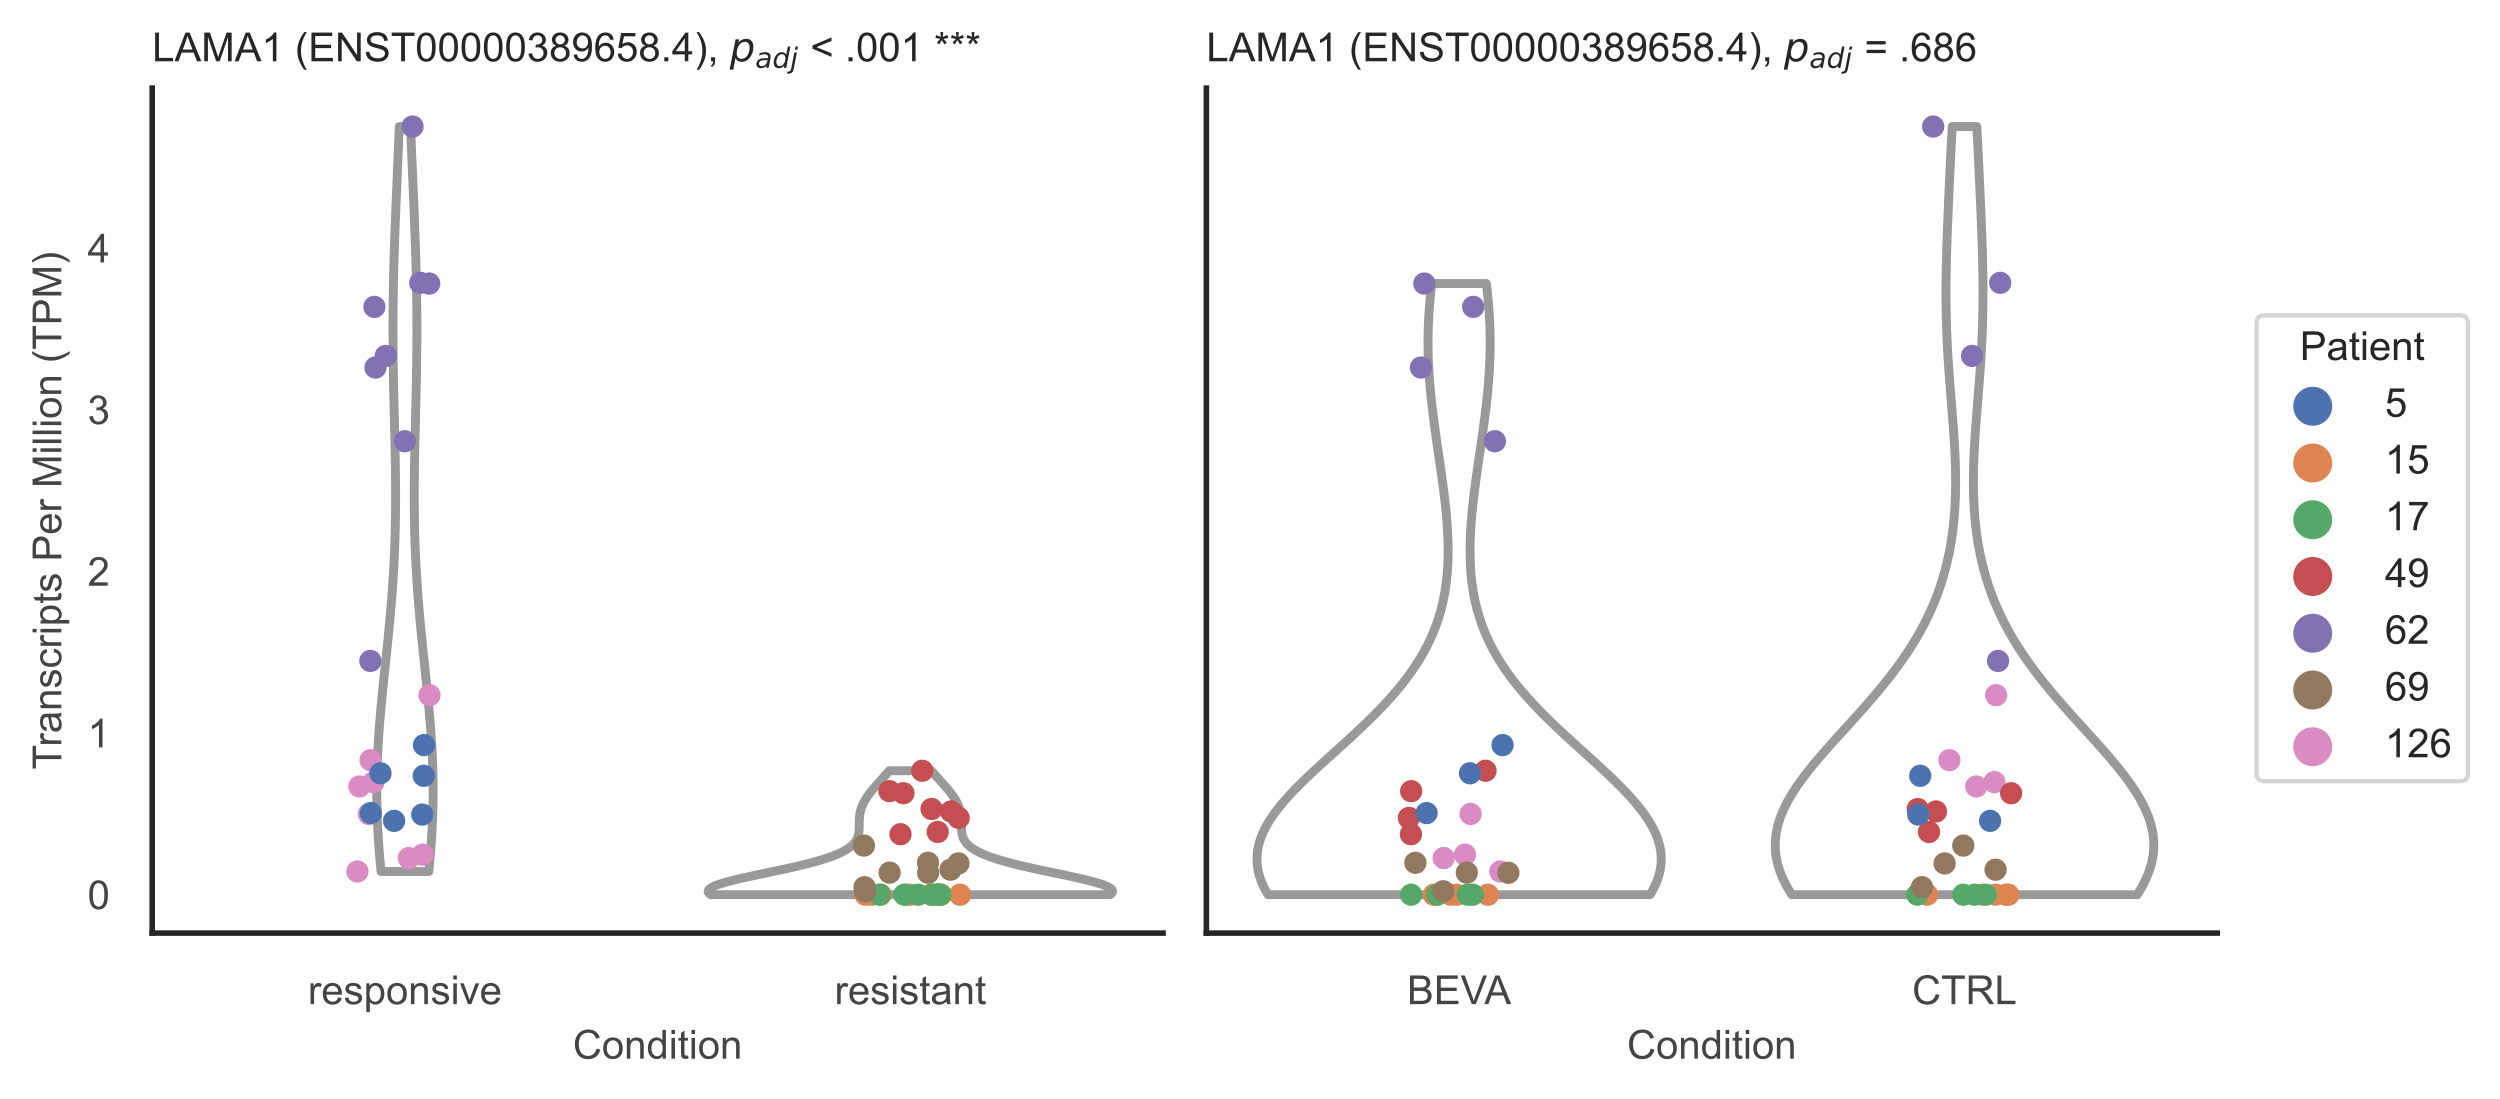 <?xml version="1.0" encoding="utf-8" standalone="no"?>
<!DOCTYPE svg PUBLIC "-//W3C//DTD SVG 1.1//EN"
  "http://www.w3.org/Graphics/SVG/1.1/DTD/svg11.dtd">
<!-- Created with matplotlib (https://matplotlib.org/) -->
<svg height="246.51pt" version="1.1" viewBox="0 0 560.891 246.51" width="560.891pt" xmlns="http://www.w3.org/2000/svg" xmlns:xlink="http://www.w3.org/1999/xlink">
 <defs>
  <style type="text/css">*{stroke-linecap:butt;stroke-linejoin:round;}</style>
 </defs>
 <g id="figure_1">
  <g id="patch_1">
   <path d="M 0 246.51 
L 560.891 246.51 
L 560.891 0 
L 0 0 
z
" style="fill:#ffffff;"/>
  </g>
  <g id="axes_1">
   <g id="patch_2">
    <path d="M 34.151 209.348 
L 260.939 209.348 
L 260.939 19.77 
L 34.151 19.77 
z
" style="fill:#ffffff;"/>
   </g>
   <g id="matplotlib.axis_1">
    <g id="xtick_1">
     <g id="text_1">
      <!-- responsive -->
      <g style="fill:#444444;" transform="translate(69.087 225.29)scale(0.09 -0.09)">
       <defs>
        <path d="M 6.5 0 
L 6.5 51.859 
L 14.406 51.859 
L 14.406 44 
Q 17.438 49.516 20 51.266 
Q 22.562 53.031 25.641 53.031 
Q 30.078 53.031 34.672 50.203 
L 31.641 42.047 
Q 28.422 43.953 25.203 43.953 
Q 22.312 43.953 20.016 42.219 
Q 17.719 40.484 16.75 37.406 
Q 15.281 32.719 15.281 27.156 
L 15.281 0 
z
" id="ArialMT-114"/>
        <path d="M 42.094 16.703 
L 51.172 15.578 
Q 49.031 7.625 43.219 3.219 
Q 37.406 -1.172 28.375 -1.172 
Q 17 -1.172 10.328 5.828 
Q 3.656 12.844 3.656 25.484 
Q 3.656 38.578 10.391 45.797 
Q 17.141 53.031 27.875 53.031 
Q 38.281 53.031 44.875 45.953 
Q 51.469 38.875 51.469 26.031 
Q 51.469 25.25 51.422 23.688 
L 12.75 23.688 
Q 13.234 15.141 17.578 10.594 
Q 21.922 6.062 28.422 6.062 
Q 33.25 6.062 36.672 8.594 
Q 40.094 11.141 42.094 16.703 
z
M 13.234 30.906 
L 42.188 30.906 
Q 41.609 37.453 38.875 40.719 
Q 34.672 45.797 27.984 45.797 
Q 21.922 45.797 17.797 41.75 
Q 13.672 37.703 13.234 30.906 
z
" id="ArialMT-101"/>
        <path d="M 3.078 15.484 
L 11.766 16.844 
Q 12.5 11.625 15.844 8.844 
Q 19.188 6.062 25.203 6.062 
Q 31.25 6.062 34.172 8.516 
Q 37.109 10.984 37.109 14.312 
Q 37.109 17.281 34.516 19 
Q 32.719 20.172 25.531 21.969 
Q 15.875 24.422 12.141 26.203 
Q 8.406 27.984 6.469 31.125 
Q 4.547 34.281 4.547 38.094 
Q 4.547 41.547 6.125 44.5 
Q 7.719 47.469 10.453 49.422 
Q 12.5 50.922 16.031 51.969 
Q 19.578 53.031 23.641 53.031 
Q 29.734 53.031 34.344 51.266 
Q 38.969 49.516 41.156 46.5 
Q 43.359 43.5 44.188 38.484 
L 35.594 37.312 
Q 35.016 41.312 32.203 43.547 
Q 29.391 45.797 24.266 45.797 
Q 18.219 45.797 15.625 43.797 
Q 13.031 41.797 13.031 39.109 
Q 13.031 37.406 14.109 36.031 
Q 15.188 34.625 17.484 33.688 
Q 18.797 33.203 25.25 31.453 
Q 34.578 28.953 38.25 27.359 
Q 41.938 25.781 44.031 22.75 
Q 46.141 19.734 46.141 15.234 
Q 46.141 10.844 43.578 6.953 
Q 41.016 3.078 36.172 0.953 
Q 31.344 -1.172 25.25 -1.172 
Q 15.141 -1.172 9.844 3.031 
Q 4.547 7.234 3.078 15.484 
z
" id="ArialMT-115"/>
        <path d="M 6.594 -19.875 
L 6.594 51.859 
L 14.594 51.859 
L 14.594 45.125 
Q 17.438 49.078 21 51.047 
Q 24.562 53.031 29.641 53.031 
Q 36.281 53.031 41.359 49.609 
Q 46.438 46.188 49.016 39.953 
Q 51.609 33.734 51.609 26.312 
Q 51.609 18.359 48.75 11.984 
Q 45.906 5.609 40.453 2.219 
Q 35.016 -1.172 29 -1.172 
Q 24.609 -1.172 21.109 0.688 
Q 17.625 2.547 15.375 5.375 
L 15.375 -19.875 
z
M 14.547 25.641 
Q 14.547 15.625 18.594 10.844 
Q 22.656 6.062 28.422 6.062 
Q 34.281 6.062 38.453 11.016 
Q 42.625 15.969 42.625 26.375 
Q 42.625 36.281 38.547 41.203 
Q 34.469 46.141 28.812 46.141 
Q 23.188 46.141 18.859 40.891 
Q 14.547 35.641 14.547 25.641 
z
" id="ArialMT-112"/>
        <path d="M 3.328 25.922 
Q 3.328 40.328 11.328 47.266 
Q 18.016 53.031 27.641 53.031 
Q 38.328 53.031 45.109 46.016 
Q 51.906 39.016 51.906 26.656 
Q 51.906 16.656 48.906 10.906 
Q 45.906 5.172 40.156 2 
Q 34.422 -1.172 27.641 -1.172 
Q 16.75 -1.172 10.031 5.812 
Q 3.328 12.797 3.328 25.922 
z
M 12.359 25.922 
Q 12.359 15.969 16.703 11.016 
Q 21.047 6.062 27.641 6.062 
Q 34.188 6.062 38.531 11.031 
Q 42.875 16.016 42.875 26.219 
Q 42.875 35.844 38.5 40.797 
Q 34.125 45.75 27.641 45.75 
Q 21.047 45.75 16.703 40.812 
Q 12.359 35.891 12.359 25.922 
z
" id="ArialMT-111"/>
        <path d="M 6.594 0 
L 6.594 51.859 
L 14.5 51.859 
L 14.5 44.484 
Q 20.219 53.031 31 53.031 
Q 35.688 53.031 39.625 51.344 
Q 43.562 49.656 45.516 46.922 
Q 47.469 44.188 48.25 40.438 
Q 48.734 37.984 48.734 31.891 
L 48.734 0 
L 39.938 0 
L 39.938 31.547 
Q 39.938 36.922 38.906 39.578 
Q 37.891 42.234 35.281 43.812 
Q 32.672 45.406 29.156 45.406 
Q 23.531 45.406 19.453 41.844 
Q 15.375 38.281 15.375 28.328 
L 15.375 0 
z
" id="ArialMT-110"/>
        <path d="M 6.641 61.469 
L 6.641 71.578 
L 15.438 71.578 
L 15.438 61.469 
z
M 6.641 0 
L 6.641 51.859 
L 15.438 51.859 
L 15.438 0 
z
" id="ArialMT-105"/>
        <path d="M 21 0 
L 1.266 51.859 
L 10.547 51.859 
L 21.688 20.797 
Q 23.484 15.766 25 10.359 
Q 26.172 14.453 28.266 20.219 
L 39.797 51.859 
L 48.828 51.859 
L 29.203 0 
z
" id="ArialMT-118"/>
       </defs>
       <use xlink:href="#ArialMT-114"/>
       <use x="33.301" xlink:href="#ArialMT-101"/>
       <use x="88.916" xlink:href="#ArialMT-115"/>
       <use x="138.916" xlink:href="#ArialMT-112"/>
       <use x="194.531" xlink:href="#ArialMT-111"/>
       <use x="250.146" xlink:href="#ArialMT-110"/>
       <use x="305.762" xlink:href="#ArialMT-115"/>
       <use x="355.762" xlink:href="#ArialMT-105"/>
       <use x="377.979" xlink:href="#ArialMT-118"/>
       <use x="427.979" xlink:href="#ArialMT-101"/>
      </g>
     </g>
    </g>
    <g id="xtick_2">
     <g id="text_2">
      <!-- resistant -->
      <g style="fill:#444444;" transform="translate(187.236 225.29)scale(0.09 -0.09)">
       <defs>
        <path d="M 25.781 7.859 
L 27.047 0.094 
Q 23.344 -0.688 20.406 -0.688 
Q 15.625 -0.688 12.984 0.828 
Q 10.359 2.344 9.281 4.812 
Q 8.203 7.281 8.203 15.188 
L 8.203 45.016 
L 1.766 45.016 
L 1.766 51.859 
L 8.203 51.859 
L 8.203 64.703 
L 16.938 69.969 
L 16.938 51.859 
L 25.781 51.859 
L 25.781 45.016 
L 16.938 45.016 
L 16.938 14.703 
Q 16.938 10.938 17.406 9.859 
Q 17.875 8.797 18.922 8.156 
Q 19.969 7.516 21.922 7.516 
Q 23.391 7.516 25.781 7.859 
z
" id="ArialMT-116"/>
        <path d="M 40.438 6.391 
Q 35.547 2.25 31.031 0.531 
Q 26.516 -1.172 21.344 -1.172 
Q 12.797 -1.172 8.203 3 
Q 3.609 7.172 3.609 13.672 
Q 3.609 17.484 5.344 20.625 
Q 7.078 23.781 9.891 25.688 
Q 12.703 27.594 16.219 28.562 
Q 18.797 29.25 24.031 29.891 
Q 34.672 31.156 39.703 32.906 
Q 39.75 34.719 39.75 35.203 
Q 39.75 40.578 37.25 42.781 
Q 33.891 45.75 27.25 45.75 
Q 21.047 45.75 18.094 43.578 
Q 15.141 41.406 13.719 35.891 
L 5.125 37.062 
Q 6.297 42.578 8.984 45.969 
Q 11.672 49.359 16.75 51.188 
Q 21.828 53.031 28.516 53.031 
Q 35.156 53.031 39.297 51.469 
Q 43.453 49.906 45.406 47.531 
Q 47.359 45.172 48.141 41.547 
Q 48.578 39.312 48.578 33.453 
L 48.578 21.734 
Q 48.578 9.469 49.141 6.219 
Q 49.703 2.984 51.375 0 
L 42.188 0 
Q 40.828 2.734 40.438 6.391 
z
M 39.703 26.031 
Q 34.906 24.078 25.344 22.703 
Q 19.922 21.922 17.672 20.938 
Q 15.438 19.969 14.203 18.094 
Q 12.984 16.219 12.984 13.922 
Q 12.984 10.406 15.641 8.062 
Q 18.312 5.719 23.438 5.719 
Q 28.516 5.719 32.469 7.938 
Q 36.422 10.156 38.281 14.016 
Q 39.703 17 39.703 22.797 
z
" id="ArialMT-97"/>
       </defs>
       <use xlink:href="#ArialMT-114"/>
       <use x="33.301" xlink:href="#ArialMT-101"/>
       <use x="88.916" xlink:href="#ArialMT-115"/>
       <use x="138.916" xlink:href="#ArialMT-105"/>
       <use x="161.133" xlink:href="#ArialMT-115"/>
       <use x="211.133" xlink:href="#ArialMT-116"/>
       <use x="238.916" xlink:href="#ArialMT-97"/>
       <use x="294.531" xlink:href="#ArialMT-110"/>
       <use x="350.146" xlink:href="#ArialMT-116"/>
      </g>
     </g>
    </g>
    <g id="text_3">
     <!-- Condition -->
     <g style="fill:#444444;" transform="translate(128.533 237.521)scale(0.09 -0.09)">
      <defs>
       <path d="M 58.797 25.094 
L 68.266 22.703 
Q 65.281 11.031 57.547 4.906 
Q 49.812 -1.219 38.625 -1.219 
Q 27.047 -1.219 19.797 3.484 
Q 12.547 8.203 8.766 17.141 
Q 4.984 26.078 4.984 36.328 
Q 4.984 47.516 9.25 55.828 
Q 13.531 64.156 21.406 68.469 
Q 29.297 72.797 38.766 72.797 
Q 49.516 72.797 56.828 67.328 
Q 64.156 61.859 67.047 51.953 
L 57.719 49.75 
Q 55.219 57.562 50.484 61.125 
Q 45.75 64.703 38.578 64.703 
Q 30.328 64.703 24.781 60.734 
Q 19.234 56.781 16.984 50.109 
Q 14.75 43.453 14.75 36.375 
Q 14.75 27.25 17.406 20.438 
Q 20.062 13.625 25.672 10.25 
Q 31.297 6.891 37.844 6.891 
Q 45.797 6.891 51.312 11.469 
Q 56.844 16.062 58.797 25.094 
z
" id="ArialMT-67"/>
       <path d="M 40.234 0 
L 40.234 6.547 
Q 35.297 -1.172 25.734 -1.172 
Q 19.531 -1.172 14.328 2.25 
Q 9.125 5.672 6.266 11.797 
Q 3.422 17.922 3.422 25.875 
Q 3.422 33.641 6 39.969 
Q 8.594 46.297 13.766 49.656 
Q 18.953 53.031 25.344 53.031 
Q 30.031 53.031 33.688 51.047 
Q 37.359 49.078 39.656 45.906 
L 39.656 71.578 
L 48.391 71.578 
L 48.391 0 
z
M 12.453 25.875 
Q 12.453 15.922 16.641 10.984 
Q 20.844 6.062 26.562 6.062 
Q 32.328 6.062 36.344 10.766 
Q 40.375 15.484 40.375 25.141 
Q 40.375 35.797 36.266 40.766 
Q 32.172 45.75 26.172 45.75 
Q 20.312 45.75 16.375 40.969 
Q 12.453 36.188 12.453 25.875 
z
" id="ArialMT-100"/>
      </defs>
      <use xlink:href="#ArialMT-67"/>
      <use x="72.217" xlink:href="#ArialMT-111"/>
      <use x="127.832" xlink:href="#ArialMT-110"/>
      <use x="183.447" xlink:href="#ArialMT-100"/>
      <use x="239.062" xlink:href="#ArialMT-105"/>
      <use x="261.279" xlink:href="#ArialMT-116"/>
      <use x="289.062" xlink:href="#ArialMT-105"/>
      <use x="311.279" xlink:href="#ArialMT-111"/>
      <use x="366.895" xlink:href="#ArialMT-110"/>
     </g>
    </g>
   </g>
   <g id="matplotlib.axis_2">
    <g id="ytick_1">
     <g id="text_4">
      <!-- 0 -->
      <g style="fill:#444444;" transform="translate(19.646 203.952)scale(0.09 -0.09)">
       <defs>
        <path d="M 4.156 35.297 
Q 4.156 48 6.766 55.734 
Q 9.375 63.484 14.516 67.672 
Q 19.672 71.875 27.484 71.875 
Q 33.25 71.875 37.594 69.547 
Q 41.938 67.234 44.766 62.859 
Q 47.609 58.5 49.219 52.219 
Q 50.828 45.953 50.828 35.297 
Q 50.828 22.703 48.234 14.969 
Q 45.656 7.234 40.5 3 
Q 35.359 -1.219 27.484 -1.219 
Q 17.141 -1.219 11.234 6.203 
Q 4.156 15.141 4.156 35.297 
z
M 13.188 35.297 
Q 13.188 17.672 17.312 11.828 
Q 21.438 6 27.484 6 
Q 33.547 6 37.672 11.859 
Q 41.797 17.719 41.797 35.297 
Q 41.797 52.984 37.672 58.781 
Q 33.547 64.594 27.391 64.594 
Q 21.344 64.594 17.719 59.469 
Q 13.188 52.938 13.188 35.297 
z
" id="ArialMT-48"/>
       </defs>
       <use xlink:href="#ArialMT-48"/>
      </g>
     </g>
    </g>
    <g id="ytick_2">
     <g id="text_5">
      <!-- 1 -->
      <g style="fill:#444444;" transform="translate(19.646 167.683)scale(0.09 -0.09)">
       <defs>
        <path d="M 37.25 0 
L 28.469 0 
L 28.469 56 
Q 25.297 52.984 20.141 49.953 
Q 14.984 46.922 10.891 45.406 
L 10.891 53.906 
Q 18.266 57.375 23.781 62.297 
Q 29.297 67.234 31.594 71.875 
L 37.25 71.875 
z
" id="ArialMT-49"/>
       </defs>
       <use xlink:href="#ArialMT-49"/>
      </g>
     </g>
    </g>
    <g id="ytick_3">
     <g id="text_6">
      <!-- 2 -->
      <g style="fill:#444444;" transform="translate(19.646 131.414)scale(0.09 -0.09)">
       <defs>
        <path d="M 50.344 8.453 
L 50.344 0 
L 3.031 0 
Q 2.938 3.172 4.047 6.109 
Q 5.859 10.938 9.828 15.625 
Q 13.812 20.312 21.344 26.469 
Q 33.016 36.031 37.109 41.625 
Q 41.219 47.219 41.219 52.203 
Q 41.219 57.422 37.469 61 
Q 33.734 64.594 27.734 64.594 
Q 21.391 64.594 17.578 60.781 
Q 13.766 56.984 13.719 50.25 
L 4.688 51.172 
Q 5.609 61.281 11.656 66.578 
Q 17.719 71.875 27.938 71.875 
Q 38.234 71.875 44.234 66.156 
Q 50.25 60.453 50.25 52 
Q 50.25 47.703 48.484 43.547 
Q 46.734 39.406 42.656 34.812 
Q 38.578 30.219 29.109 22.219 
Q 21.188 15.578 18.938 13.203 
Q 16.703 10.844 15.234 8.453 
z
" id="ArialMT-50"/>
       </defs>
       <use xlink:href="#ArialMT-50"/>
      </g>
     </g>
    </g>
    <g id="ytick_4">
     <g id="text_7">
      <!-- 3 -->
      <g style="fill:#444444;" transform="translate(19.646 95.145)scale(0.09 -0.09)">
       <defs>
        <path d="M 4.203 18.891 
L 12.984 20.062 
Q 14.5 12.594 18.141 9.297 
Q 21.781 6 27 6 
Q 33.203 6 37.469 10.297 
Q 41.75 14.594 41.75 20.953 
Q 41.75 27 37.797 30.922 
Q 33.844 34.859 27.734 34.859 
Q 25.25 34.859 21.531 33.891 
L 22.516 41.609 
Q 23.391 41.5 23.922 41.5 
Q 29.547 41.5 34.031 44.422 
Q 38.531 47.359 38.531 53.469 
Q 38.531 58.297 35.25 61.469 
Q 31.984 64.656 26.812 64.656 
Q 21.688 64.656 18.266 61.422 
Q 14.844 58.203 13.875 51.766 
L 5.078 53.328 
Q 6.688 62.156 12.391 67.016 
Q 18.109 71.875 26.609 71.875 
Q 32.469 71.875 37.391 69.359 
Q 42.328 66.844 44.938 62.5 
Q 47.562 58.156 47.562 53.266 
Q 47.562 48.641 45.062 44.828 
Q 42.578 41.016 37.703 38.766 
Q 44.047 37.312 47.562 32.688 
Q 51.078 28.078 51.078 21.141 
Q 51.078 11.766 44.234 5.25 
Q 37.406 -1.266 26.953 -1.266 
Q 17.531 -1.266 11.297 4.344 
Q 5.078 9.969 4.203 18.891 
z
" id="ArialMT-51"/>
       </defs>
       <use xlink:href="#ArialMT-51"/>
      </g>
     </g>
    </g>
    <g id="ytick_5">
     <g id="text_8">
      <!-- 4 -->
      <g style="fill:#444444;" transform="translate(19.646 58.876)scale(0.09 -0.09)">
       <defs>
        <path d="M 32.328 0 
L 32.328 17.141 
L 1.266 17.141 
L 1.266 25.203 
L 33.938 71.578 
L 41.109 71.578 
L 41.109 25.203 
L 50.781 25.203 
L 50.781 17.141 
L 41.109 17.141 
L 41.109 0 
z
M 32.328 25.203 
L 32.328 57.469 
L 9.906 25.203 
z
" id="ArialMT-52"/>
       </defs>
       <use xlink:href="#ArialMT-52"/>
      </g>
     </g>
    </g>
    <g id="text_9">
     <!-- Transcripts Per Million (TPM) -->
     <g style="fill:#444444;" transform="translate(13.752 172.644)rotate(-90)scale(0.09 -0.09)">
      <defs>
       <path d="M 25.922 0 
L 25.922 63.141 
L 2.344 63.141 
L 2.344 71.578 
L 59.078 71.578 
L 59.078 63.141 
L 35.406 63.141 
L 35.406 0 
z
" id="ArialMT-84"/>
       <path d="M 40.438 19 
L 49.078 17.875 
Q 47.656 8.938 41.812 3.875 
Q 35.984 -1.172 27.484 -1.172 
Q 16.844 -1.172 10.375 5.781 
Q 3.906 12.75 3.906 25.734 
Q 3.906 34.125 6.688 40.422 
Q 9.469 46.734 15.156 49.875 
Q 20.844 53.031 27.547 53.031 
Q 35.984 53.031 41.359 48.75 
Q 46.734 44.484 48.25 36.625 
L 39.703 35.297 
Q 38.484 40.531 35.375 43.156 
Q 32.281 45.797 27.875 45.797 
Q 21.234 45.797 17.078 41.031 
Q 12.938 36.281 12.938 25.984 
Q 12.938 15.531 16.938 10.797 
Q 20.953 6.062 27.391 6.062 
Q 32.562 6.062 36.031 9.234 
Q 39.5 12.406 40.438 19 
z
" id="ArialMT-99"/>
       <path id="ArialMT-32"/>
       <path d="M 7.719 0 
L 7.719 71.578 
L 34.719 71.578 
Q 41.844 71.578 45.609 70.906 
Q 50.875 70.016 54.438 67.547 
Q 58.016 65.094 60.188 60.641 
Q 62.359 56.203 62.359 50.875 
Q 62.359 41.75 56.547 35.422 
Q 50.734 29.109 35.547 29.109 
L 17.188 29.109 
L 17.188 0 
z
M 17.188 37.547 
L 35.688 37.547 
Q 44.875 37.547 48.734 40.969 
Q 52.594 44.391 52.594 50.594 
Q 52.594 55.078 50.312 58.266 
Q 48.047 61.469 44.344 62.5 
Q 41.938 63.141 35.5 63.141 
L 17.188 63.141 
z
" id="ArialMT-80"/>
       <path d="M 7.422 0 
L 7.422 71.578 
L 21.688 71.578 
L 38.625 20.906 
Q 40.969 13.812 42.047 10.297 
Q 43.266 14.203 45.844 21.781 
L 62.984 71.578 
L 75.734 71.578 
L 75.734 0 
L 66.609 0 
L 66.609 59.906 
L 45.797 0 
L 37.25 0 
L 16.547 60.938 
L 16.547 0 
z
" id="ArialMT-77"/>
       <path d="M 6.391 0 
L 6.391 71.578 
L 15.188 71.578 
L 15.188 0 
z
" id="ArialMT-108"/>
       <path d="M 23.391 -21.047 
Q 16.109 -11.859 11.078 0.438 
Q 6.062 12.75 6.062 25.922 
Q 6.062 37.547 9.812 48.188 
Q 14.203 60.547 23.391 72.797 
L 29.688 72.797 
Q 23.781 62.641 21.875 58.297 
Q 18.891 51.562 17.188 44.234 
Q 15.094 35.109 15.094 25.875 
Q 15.094 2.391 29.688 -21.047 
z
" id="ArialMT-40"/>
       <path d="M 12.359 -21.047 
L 6.062 -21.047 
Q 20.656 2.391 20.656 25.875 
Q 20.656 35.062 18.562 44.094 
Q 16.891 51.422 13.922 58.156 
Q 12.016 62.547 6.062 72.797 
L 12.359 72.797 
Q 21.531 60.547 25.922 48.188 
Q 29.688 37.547 29.688 25.922 
Q 29.688 12.75 24.625 0.438 
Q 19.578 -11.859 12.359 -21.047 
z
" id="ArialMT-41"/>
      </defs>
      <use xlink:href="#ArialMT-84"/>
      <use x="57.334" xlink:href="#ArialMT-114"/>
      <use x="90.635" xlink:href="#ArialMT-97"/>
      <use x="146.25" xlink:href="#ArialMT-110"/>
      <use x="201.865" xlink:href="#ArialMT-115"/>
      <use x="251.865" xlink:href="#ArialMT-99"/>
      <use x="301.865" xlink:href="#ArialMT-114"/>
      <use x="335.166" xlink:href="#ArialMT-105"/>
      <use x="357.383" xlink:href="#ArialMT-112"/>
      <use x="412.998" xlink:href="#ArialMT-116"/>
      <use x="440.781" xlink:href="#ArialMT-115"/>
      <use x="490.781" xlink:href="#ArialMT-32"/>
      <use x="518.564" xlink:href="#ArialMT-80"/>
      <use x="585.264" xlink:href="#ArialMT-101"/>
      <use x="640.879" xlink:href="#ArialMT-114"/>
      <use x="674.18" xlink:href="#ArialMT-32"/>
      <use x="701.963" xlink:href="#ArialMT-77"/>
      <use x="785.264" xlink:href="#ArialMT-105"/>
      <use x="807.48" xlink:href="#ArialMT-108"/>
      <use x="829.697" xlink:href="#ArialMT-108"/>
      <use x="851.914" xlink:href="#ArialMT-105"/>
      <use x="874.131" xlink:href="#ArialMT-111"/>
      <use x="929.746" xlink:href="#ArialMT-110"/>
      <use x="985.361" xlink:href="#ArialMT-32"/>
      <use x="1013.145" xlink:href="#ArialMT-40"/>
      <use x="1046.445" xlink:href="#ArialMT-84"/>
      <use x="1107.529" xlink:href="#ArialMT-80"/>
      <use x="1174.229" xlink:href="#ArialMT-77"/>
      <use x="1257.529" xlink:href="#ArialMT-41"/>
     </g>
    </g>
   </g>
   <g id="PolyCollection_1">
    <defs>
     <path d="M 96.206 -50.982 
L 85.489 -50.982 
L 85.329 -52.67 
L 85.18 -54.359 
L 85.044 -56.047 
L 84.923 -57.735 
L 84.816 -59.423 
L 84.725 -61.112 
L 84.65 -62.8 
L 84.593 -64.488 
L 84.553 -66.177 
L 84.531 -67.865 
L 84.526 -69.553 
L 84.539 -71.241 
L 84.57 -72.93 
L 84.617 -74.618 
L 84.681 -76.306 
L 84.761 -77.995 
L 84.855 -79.683 
L 84.964 -81.371 
L 85.085 -83.059 
L 85.218 -84.748 
L 85.362 -86.436 
L 85.514 -88.124 
L 85.674 -89.813 
L 85.841 -91.501 
L 86.013 -93.189 
L 86.188 -94.877 
L 86.365 -96.566 
L 86.542 -98.254 
L 86.719 -99.942 
L 86.894 -101.631 
L 87.066 -103.319 
L 87.233 -105.007 
L 87.395 -106.695 
L 87.55 -108.384 
L 87.698 -110.072 
L 87.838 -111.76 
L 87.969 -113.449 
L 88.09 -115.137 
L 88.202 -116.825 
L 88.304 -118.513 
L 88.395 -120.202 
L 88.475 -121.89 
L 88.546 -123.578 
L 88.605 -125.267 
L 88.654 -126.955 
L 88.693 -128.643 
L 88.723 -130.331 
L 88.743 -132.02 
L 88.754 -133.708 
L 88.757 -135.396 
L 88.752 -137.085 
L 88.74 -138.773 
L 88.722 -140.461 
L 88.699 -142.15 
L 88.67 -143.838 
L 88.638 -145.526 
L 88.602 -147.214 
L 88.564 -148.903 
L 88.524 -150.591 
L 88.483 -152.279 
L 88.442 -153.968 
L 88.402 -155.656 
L 88.363 -157.344 
L 88.326 -159.032 
L 88.292 -160.721 
L 88.261 -162.409 
L 88.234 -164.097 
L 88.21 -165.786 
L 88.192 -167.474 
L 88.178 -169.162 
L 88.17 -170.85 
L 88.167 -172.539 
L 88.17 -174.227 
L 88.178 -175.915 
L 88.192 -177.604 
L 88.211 -179.292 
L 88.236 -180.98 
L 88.267 -182.668 
L 88.302 -184.357 
L 88.343 -186.045 
L 88.388 -187.733 
L 88.437 -189.422 
L 88.491 -191.11 
L 88.548 -192.798 
L 88.608 -194.486 
L 88.672 -196.175 
L 88.737 -197.863 
L 88.805 -199.551 
L 88.874 -201.24 
L 88.945 -202.928 
L 89.016 -204.616 
L 89.088 -206.304 
L 89.161 -207.993 
L 89.233 -209.681 
L 89.304 -211.369 
L 89.375 -213.058 
L 89.446 -214.746 
L 89.515 -216.434 
L 89.582 -218.122 
L 92.113 -218.122 
L 92.113 -218.122 
L 92.181 -216.434 
L 92.25 -214.746 
L 92.32 -213.058 
L 92.391 -211.369 
L 92.463 -209.681 
L 92.535 -207.993 
L 92.607 -206.304 
L 92.679 -204.616 
L 92.751 -202.928 
L 92.821 -201.24 
L 92.891 -199.551 
L 92.958 -197.863 
L 93.024 -196.175 
L 93.087 -194.486 
L 93.148 -192.798 
L 93.205 -191.11 
L 93.258 -189.422 
L 93.308 -187.733 
L 93.353 -186.045 
L 93.393 -184.357 
L 93.429 -182.668 
L 93.459 -180.98 
L 93.484 -179.292 
L 93.504 -177.604 
L 93.518 -175.915 
L 93.526 -174.227 
L 93.529 -172.539 
L 93.526 -170.85 
L 93.517 -169.162 
L 93.504 -167.474 
L 93.485 -165.786 
L 93.462 -164.097 
L 93.435 -162.409 
L 93.404 -160.721 
L 93.369 -159.032 
L 93.333 -157.344 
L 93.294 -155.656 
L 93.254 -153.968 
L 93.213 -152.279 
L 93.172 -150.591 
L 93.132 -148.903 
L 93.094 -147.214 
L 93.058 -145.526 
L 93.026 -143.838 
L 92.997 -142.15 
L 92.973 -140.461 
L 92.955 -138.773 
L 92.943 -137.085 
L 92.939 -135.396 
L 92.942 -133.708 
L 92.953 -132.02 
L 92.973 -130.331 
L 93.002 -128.643 
L 93.041 -126.955 
L 93.091 -125.267 
L 93.15 -123.578 
L 93.22 -121.89 
L 93.301 -120.202 
L 93.392 -118.513 
L 93.494 -116.825 
L 93.605 -115.137 
L 93.727 -113.449 
L 93.858 -111.76 
L 93.998 -110.072 
L 94.146 -108.384 
L 94.301 -106.695 
L 94.463 -105.007 
L 94.63 -103.319 
L 94.802 -101.631 
L 94.977 -99.942 
L 95.153 -98.254 
L 95.331 -96.566 
L 95.508 -94.877 
L 95.683 -93.189 
L 95.855 -91.501 
L 96.021 -89.813 
L 96.181 -88.124 
L 96.334 -86.436 
L 96.477 -84.748 
L 96.61 -83.059 
L 96.732 -81.371 
L 96.84 -79.683 
L 96.935 -77.995 
L 97.015 -76.306 
L 97.078 -74.618 
L 97.126 -72.93 
L 97.156 -71.241 
L 97.169 -69.553 
L 97.165 -67.865 
L 97.143 -66.177 
L 97.103 -64.488 
L 97.045 -62.8 
L 96.971 -61.112 
L 96.88 -59.423 
L 96.773 -57.735 
L 96.651 -56.047 
L 96.516 -54.359 
L 96.367 -52.67 
L 96.206 -50.982 
z
" id="mb82fd30fb3" style="stroke:#999999;stroke-width:2;"/>
    </defs>
    <g clip-path="url(#p865b7a9f47)">
     <use style="fill:#ffffff;stroke:#999999;stroke-width:2;" x="0" xlink:href="#mb82fd30fb3" y="246.51"/>
    </g>
   </g>
   <g id="PolyCollection_2">
    <defs>
     <path d="M 249.026 -45.779 
L 159.458 -45.779 
L 159.1 -46.06 
L 158.91 -46.341 
L 158.884 -46.621 
L 159.021 -46.902 
L 159.316 -47.183 
L 159.762 -47.464 
L 160.349 -47.745 
L 161.069 -48.026 
L 161.909 -48.307 
L 162.858 -48.588 
L 163.903 -48.869 
L 165.029 -49.149 
L 166.224 -49.43 
L 167.473 -49.711 
L 168.763 -49.992 
L 170.08 -50.273 
L 171.414 -50.554 
L 172.75 -50.835 
L 174.08 -51.116 
L 175.393 -51.397 
L 176.679 -51.677 
L 177.932 -51.958 
L 179.145 -52.239 
L 180.311 -52.52 
L 181.427 -52.801 
L 182.489 -53.082 
L 183.493 -53.363 
L 184.439 -53.644 
L 185.325 -53.925 
L 186.151 -54.205 
L 186.917 -54.486 
L 187.623 -54.767 
L 188.272 -55.048 
L 188.864 -55.329 
L 189.401 -55.61 
L 189.886 -55.891 
L 190.322 -56.172 
L 190.71 -56.453 
L 191.054 -56.733 
L 191.356 -57.014 
L 191.619 -57.295 
L 191.846 -57.576 
L 192.04 -57.857 
L 192.204 -58.138 
L 192.34 -58.419 
L 192.452 -58.7 
L 192.542 -58.981 
L 192.613 -59.261 
L 192.667 -59.542 
L 192.707 -59.823 
L 192.735 -60.104 
L 192.754 -60.385 
L 192.765 -60.666 
L 192.771 -60.947 
L 192.774 -61.228 
L 192.774 -61.509 
L 192.775 -61.789 
L 192.778 -62.07 
L 192.784 -62.351 
L 192.794 -62.632 
L 192.809 -62.913 
L 192.831 -63.194 
L 192.861 -63.475 
L 192.899 -63.756 
L 192.946 -64.037 
L 193.003 -64.317 
L 193.07 -64.598 
L 193.147 -64.879 
L 193.236 -65.16 
L 193.336 -65.441 
L 193.446 -65.722 
L 193.568 -66.003 
L 193.702 -66.284 
L 193.846 -66.565 
L 194 -66.845 
L 194.165 -67.126 
L 194.34 -67.407 
L 194.525 -67.688 
L 194.718 -67.969 
L 194.92 -68.25 
L 195.13 -68.531 
L 195.348 -68.812 
L 195.572 -69.093 
L 195.801 -69.373 
L 196.037 -69.654 
L 196.277 -69.935 
L 196.521 -70.216 
L 196.768 -70.497 
L 197.018 -70.778 
L 197.27 -71.059 
L 197.524 -71.34 
L 197.779 -71.621 
L 198.033 -71.901 
L 198.288 -72.182 
L 198.541 -72.463 
L 198.793 -72.744 
L 199.044 -73.025 
L 199.291 -73.306 
L 199.536 -73.587 
L 208.948 -73.587 
L 208.948 -73.587 
L 209.192 -73.306 
L 209.44 -73.025 
L 209.69 -72.744 
L 209.942 -72.463 
L 210.196 -72.182 
L 210.45 -71.901 
L 210.705 -71.621 
L 210.96 -71.34 
L 211.213 -71.059 
L 211.465 -70.778 
L 211.716 -70.497 
L 211.963 -70.216 
L 212.207 -69.935 
L 212.447 -69.654 
L 212.682 -69.373 
L 212.912 -69.093 
L 213.136 -68.812 
L 213.353 -68.531 
L 213.563 -68.25 
L 213.765 -67.969 
L 213.959 -67.688 
L 214.143 -67.407 
L 214.318 -67.126 
L 214.483 -66.845 
L 214.638 -66.565 
L 214.782 -66.284 
L 214.915 -66.003 
L 215.037 -65.722 
L 215.148 -65.441 
L 215.248 -65.16 
L 215.336 -64.879 
L 215.414 -64.598 
L 215.481 -64.317 
L 215.538 -64.037 
L 215.585 -63.756 
L 215.623 -63.475 
L 215.653 -63.194 
L 215.675 -62.913 
L 215.69 -62.632 
L 215.7 -62.351 
L 215.706 -62.07 
L 215.708 -61.789 
L 215.709 -61.509 
L 215.71 -61.228 
L 215.713 -60.947 
L 215.719 -60.666 
L 215.73 -60.385 
L 215.749 -60.104 
L 215.777 -59.823 
L 215.817 -59.542 
L 215.871 -59.261 
L 215.942 -58.981 
L 216.032 -58.7 
L 216.144 -58.419 
L 216.28 -58.138 
L 216.444 -57.857 
L 216.638 -57.576 
L 216.865 -57.295 
L 217.128 -57.014 
L 217.43 -56.733 
L 217.774 -56.453 
L 218.162 -56.172 
L 218.597 -55.891 
L 219.083 -55.61 
L 219.62 -55.329 
L 220.212 -55.048 
L 220.86 -54.767 
L 221.567 -54.486 
L 222.333 -54.205 
L 223.158 -53.925 
L 224.044 -53.644 
L 224.99 -53.363 
L 225.995 -53.082 
L 227.057 -52.801 
L 228.173 -52.52 
L 229.339 -52.239 
L 230.552 -51.958 
L 231.805 -51.677 
L 233.091 -51.397 
L 234.404 -51.116 
L 235.733 -50.835 
L 237.07 -50.554 
L 238.403 -50.273 
L 239.721 -49.992 
L 241.011 -49.711 
L 242.26 -49.43 
L 243.455 -49.149 
L 244.581 -48.869 
L 245.625 -48.588 
L 246.574 -48.307 
L 247.415 -48.026 
L 248.134 -47.745 
L 248.722 -47.464 
L 249.167 -47.183 
L 249.462 -46.902 
L 249.599 -46.621 
L 249.574 -46.341 
L 249.383 -46.06 
L 249.026 -45.779 
z
" id="m1a75f1f99b" style="stroke:#999999;stroke-width:2;"/>
    </defs>
    <g clip-path="url(#p865b7a9f47)">
     <use style="fill:#ffffff;stroke:#999999;stroke-width:2;" x="0" xlink:href="#m1a75f1f99b" y="246.51"/>
    </g>
   </g>
   <g id="PathCollection_1"/>
   <g id="PathCollection_2"/>
   <g id="PathCollection_3"/>
   <g id="PathCollection_4"/>
   <g id="PathCollection_5"/>
   <g id="PathCollection_6"/>
   <g id="PathCollection_7"/>
   <g id="patch_3">
    <path d="M 34.151 209.348 
L 34.151 19.77 
" style="fill:none;stroke:#262626;stroke-linecap:square;stroke-linejoin:miter;stroke-width:1.25;"/>
   </g>
   <g id="patch_4">
    <path d="M 34.151 209.348 
L 260.939 209.348 
" style="fill:none;stroke:#262626;stroke-linecap:square;stroke-linejoin:miter;stroke-width:1.25;"/>
   </g>
   <g id="PathCollection_8">
    <defs>
     <path d="M 0 2.5 
C 0.663 2.5 1.299 2.237 1.768 1.768 
C 2.237 1.299 2.5 0.663 2.5 -0 
C 2.5 -0.663 2.237 -1.299 1.768 -1.768 
C 1.299 -2.237 0.663 -2.5 0 -2.5 
C -0.663 -2.5 -1.299 -2.237 -1.768 -1.768 
C -2.237 -1.299 -2.5 -0.663 -2.5 0 
C -2.5 0.663 -2.237 1.299 -1.768 1.768 
C -1.299 2.237 -0.663 2.5 0 2.5 
z
" id="C0_0_e1c109c819"/>
    </defs>
    <g clip-path="url(#p865b7a9f47)">
     <use style="fill:#da8bc3;" x="91.72" xlink:href="#C0_0_e1c109c819" y="192.508"/>
    </g>
    <g clip-path="url(#p865b7a9f47)">
     <use style="fill:#da8bc3;" x="80.194" xlink:href="#C0_0_e1c109c819" y="195.528"/>
    </g>
    <g clip-path="url(#p865b7a9f47)">
     <use style="fill:#da8bc3;" x="82.759" xlink:href="#C0_0_e1c109c819" y="182.62"/>
    </g>
    <g clip-path="url(#p865b7a9f47)">
     <use style="fill:#da8bc3;" x="94.807" xlink:href="#C0_0_e1c109c819" y="191.744"/>
    </g>
    <g clip-path="url(#p865b7a9f47)">
     <use style="fill:#da8bc3;" x="83.142" xlink:href="#C0_0_e1c109c819" y="170.547"/>
    </g>
    <g clip-path="url(#p865b7a9f47)">
     <use style="fill:#da8bc3;" x="80.631" xlink:href="#C0_0_e1c109c819" y="176.45"/>
    </g>
    <g clip-path="url(#p865b7a9f47)">
     <use style="fill:#da8bc3;" x="96.368" xlink:href="#C0_0_e1c109c819" y="155.97"/>
    </g>
    <g clip-path="url(#p865b7a9f47)">
     <use style="fill:#da8bc3;" x="83.793" xlink:href="#C0_0_e1c109c819" y="175.487"/>
    </g>
    <g clip-path="url(#p865b7a9f47)">
     <use style="fill:#4c72b0;" x="83.202" xlink:href="#C0_0_e1c109c819" y="182.42"/>
    </g>
    <g clip-path="url(#p865b7a9f47)">
     <use style="fill:#4c72b0;" x="85.359" xlink:href="#C0_0_e1c109c819" y="173.488"/>
    </g>
    <g clip-path="url(#p865b7a9f47)">
     <use style="fill:#4c72b0;" x="95.124" xlink:href="#C0_0_e1c109c819" y="167.167"/>
    </g>
    <g clip-path="url(#p865b7a9f47)">
     <use style="fill:#4c72b0;" x="94.729" xlink:href="#C0_0_e1c109c819" y="182.752"/>
    </g>
    <g clip-path="url(#p865b7a9f47)">
     <use style="fill:#4c72b0;" x="88.419" xlink:href="#C0_0_e1c109c819" y="184.169"/>
    </g>
    <g clip-path="url(#p865b7a9f47)">
     <use style="fill:#4c72b0;" x="95.067" xlink:href="#C0_0_e1c109c819" y="174.054"/>
    </g>
    <g clip-path="url(#p865b7a9f47)">
     <use style="fill:#8172b3;" x="96.303" xlink:href="#C0_0_e1c109c819" y="63.615"/>
    </g>
    <g clip-path="url(#p865b7a9f47)">
     <use style="fill:#8172b3;" x="84.242" xlink:href="#C0_0_e1c109c819" y="82.456"/>
    </g>
    <g clip-path="url(#p865b7a9f47)">
     <use style="fill:#8172b3;" x="90.839" xlink:href="#C0_0_e1c109c819" y="98.994"/>
    </g>
    <g clip-path="url(#p865b7a9f47)">
     <use style="fill:#8172b3;" x="84.003" xlink:href="#C0_0_e1c109c819" y="68.845"/>
    </g>
    <g clip-path="url(#p865b7a9f47)">
     <use style="fill:#8172b3;" x="86.545" xlink:href="#C0_0_e1c109c819" y="79.851"/>
    </g>
    <g clip-path="url(#p865b7a9f47)">
     <use style="fill:#8172b3;" x="94.279" xlink:href="#C0_0_e1c109c819" y="63.453"/>
    </g>
    <g clip-path="url(#p865b7a9f47)">
     <use style="fill:#8172b3;" x="92.558" xlink:href="#C0_0_e1c109c819" y="28.387"/>
    </g>
    <g clip-path="url(#p865b7a9f47)">
     <use style="fill:#8172b3;" x="83.091" xlink:href="#C0_0_e1c109c819" y="148.286"/>
    </g>
   </g>
   <g id="PathCollection_9">
    <defs>
     <path d="M 0 2.5 
C 0.663 2.5 1.299 2.237 1.768 1.768 
C 2.237 1.299 2.5 0.663 2.5 -0 
C 2.5 -0.663 2.237 -1.299 1.768 -1.768 
C 1.299 -2.237 0.663 -2.5 0 -2.5 
C -0.663 -2.5 -1.299 -2.237 -1.768 -1.768 
C -2.237 -1.299 -2.5 -0.663 -2.5 0 
C -2.5 0.663 -2.237 1.299 -1.768 1.768 
C -1.299 2.237 -0.663 2.5 0 2.5 
z
" id="C1_0_dd74ccf663"/>
    </defs>
    <g clip-path="url(#p865b7a9f47)">
     <use style="fill:#dd8452;" x="210.393" xlink:href="#C1_0_dd74ccf663" y="200.731"/>
    </g>
    <g clip-path="url(#p865b7a9f47)">
     <use style="fill:#dd8452;" x="197.573" xlink:href="#C1_0_dd74ccf663" y="200.731"/>
    </g>
    <g clip-path="url(#p865b7a9f47)">
     <use style="fill:#dd8452;" x="208.898" xlink:href="#C1_0_dd74ccf663" y="200.731"/>
    </g>
    <g clip-path="url(#p865b7a9f47)">
     <use style="fill:#dd8452;" x="209.396" xlink:href="#C1_0_dd74ccf663" y="200.731"/>
    </g>
    <g clip-path="url(#p865b7a9f47)">
     <use style="fill:#dd8452;" x="215.409" xlink:href="#C1_0_dd74ccf663" y="200.731"/>
    </g>
    <g clip-path="url(#p865b7a9f47)">
     <use style="fill:#dd8452;" x="204.168" xlink:href="#C1_0_dd74ccf663" y="200.731"/>
    </g>
    <g clip-path="url(#p865b7a9f47)">
     <use style="fill:#dd8452;" x="194.178" xlink:href="#C1_0_dd74ccf663" y="200.731"/>
    </g>
    <g clip-path="url(#p865b7a9f47)">
     <use style="fill:#dd8452;" x="203.226" xlink:href="#C1_0_dd74ccf663" y="200.731"/>
    </g>
    <g clip-path="url(#p865b7a9f47)">
     <use style="fill:#dd8452;" x="211.127" xlink:href="#C1_0_dd74ccf663" y="200.731"/>
    </g>
    <g clip-path="url(#p865b7a9f47)">
     <use style="fill:#dd8452;" x="195.534" xlink:href="#C1_0_dd74ccf663" y="200.731"/>
    </g>
    <g clip-path="url(#p865b7a9f47)">
     <use style="fill:#55a868;" x="210.97" xlink:href="#C1_0_dd74ccf663" y="200.731"/>
    </g>
    <g clip-path="url(#p865b7a9f47)">
     <use style="fill:#55a868;" x="210.55" xlink:href="#C1_0_dd74ccf663" y="200.731"/>
    </g>
    <g clip-path="url(#p865b7a9f47)">
     <use style="fill:#55a868;" x="210.401" xlink:href="#C1_0_dd74ccf663" y="200.731"/>
    </g>
    <g clip-path="url(#p865b7a9f47)">
     <use style="fill:#55a868;" x="205.944" xlink:href="#C1_0_dd74ccf663" y="200.731"/>
    </g>
    <g clip-path="url(#p865b7a9f47)">
     <use style="fill:#55a868;" x="210.6" xlink:href="#C1_0_dd74ccf663" y="200.731"/>
    </g>
    <g clip-path="url(#p865b7a9f47)">
     <use style="fill:#55a868;" x="209.13" xlink:href="#C1_0_dd74ccf663" y="200.731"/>
    </g>
    <g clip-path="url(#p865b7a9f47)">
     <use style="fill:#55a868;" x="202.905" xlink:href="#C1_0_dd74ccf663" y="200.731"/>
    </g>
    <g clip-path="url(#p865b7a9f47)">
     <use style="fill:#55a868;" x="197.357" xlink:href="#C1_0_dd74ccf663" y="200.731"/>
    </g>
    <g clip-path="url(#p865b7a9f47)">
     <use style="fill:#c44e52;" x="215.084" xlink:href="#C1_0_dd74ccf663" y="183.503"/>
    </g>
    <g clip-path="url(#p865b7a9f47)">
     <use style="fill:#c44e52;" x="199.558" xlink:href="#C1_0_dd74ccf663" y="177.502"/>
    </g>
    <g clip-path="url(#p865b7a9f47)">
     <use style="fill:#c44e52;" x="202.035" xlink:href="#C1_0_dd74ccf663" y="187.169"/>
    </g>
    <g clip-path="url(#p865b7a9f47)">
     <use style="fill:#c44e52;" x="206.912" xlink:href="#C1_0_dd74ccf663" y="172.923"/>
    </g>
    <g clip-path="url(#p865b7a9f47)">
     <use style="fill:#c44e52;" x="202.691" xlink:href="#C1_0_dd74ccf663" y="177.963"/>
    </g>
    <g clip-path="url(#p865b7a9f47)">
     <use style="fill:#c44e52;" x="209.009" xlink:href="#C1_0_dd74ccf663" y="181.504"/>
    </g>
    <g clip-path="url(#p865b7a9f47)">
     <use style="fill:#c44e52;" x="210.373" xlink:href="#C1_0_dd74ccf663" y="186.658"/>
    </g>
    <g clip-path="url(#p865b7a9f47)">
     <use style="fill:#c44e52;" x="213.387" xlink:href="#C1_0_dd74ccf663" y="182.056"/>
    </g>
    <g clip-path="url(#p865b7a9f47)">
     <use style="fill:#937860;" x="208.204" xlink:href="#C1_0_dd74ccf663" y="193.574"/>
    </g>
    <g clip-path="url(#p865b7a9f47)">
     <use style="fill:#937860;" x="194.086" xlink:href="#C1_0_dd74ccf663" y="199.957"/>
    </g>
    <g clip-path="url(#p865b7a9f47)">
     <use style="fill:#937860;" x="199.59" xlink:href="#C1_0_dd74ccf663" y="195.783"/>
    </g>
    <g clip-path="url(#p865b7a9f47)">
     <use style="fill:#937860;" x="208.228" xlink:href="#C1_0_dd74ccf663" y="195.814"/>
    </g>
    <g clip-path="url(#p865b7a9f47)">
     <use style="fill:#937860;" x="193.815" xlink:href="#C1_0_dd74ccf663" y="189.711"/>
    </g>
    <g clip-path="url(#p865b7a9f47)">
     <use style="fill:#937860;" x="215.03" xlink:href="#C1_0_dd74ccf663" y="193.714"/>
    </g>
    <g clip-path="url(#p865b7a9f47)">
     <use style="fill:#937860;" x="213.256" xlink:href="#C1_0_dd74ccf663" y="195.121"/>
    </g>
    <g clip-path="url(#p865b7a9f47)">
     <use style="fill:#937860;" x="193.969" xlink:href="#C1_0_dd74ccf663" y="199.041"/>
    </g>
   </g>
   <g id="text_10">
    <!-- LAMA1 (ENST00000389658.4), $p_{adj}$ &lt; .001 *** -->
    <g style="fill:#262626;" transform="translate(34.151 13.77)scale(0.09 -0.09)">
     <defs>
      <path d="M 7.328 0 
L 7.328 71.578 
L 16.797 71.578 
L 16.797 8.453 
L 52.047 8.453 
L 52.047 0 
z
" id="ArialMT-76"/>
      <path d="M -0.141 0 
L 27.344 71.578 
L 37.547 71.578 
L 66.844 0 
L 56.062 0 
L 47.703 21.688 
L 17.781 21.688 
L 9.906 0 
z
M 20.516 29.391 
L 44.781 29.391 
L 37.312 49.219 
Q 33.891 58.25 32.234 64.062 
Q 30.859 57.172 28.375 50.391 
z
" id="ArialMT-65"/>
      <path d="M 7.906 0 
L 7.906 71.578 
L 59.672 71.578 
L 59.672 63.141 
L 17.391 63.141 
L 17.391 41.219 
L 56.984 41.219 
L 56.984 32.812 
L 17.391 32.812 
L 17.391 8.453 
L 61.328 8.453 
L 61.328 0 
z
" id="ArialMT-69"/>
      <path d="M 7.625 0 
L 7.625 71.578 
L 17.328 71.578 
L 54.938 15.375 
L 54.938 71.578 
L 64.016 71.578 
L 64.016 0 
L 54.297 0 
L 16.703 56.25 
L 16.703 0 
z
" id="ArialMT-78"/>
      <path d="M 4.5 23 
L 13.422 23.781 
Q 14.062 18.406 16.375 14.969 
Q 18.703 11.531 23.578 9.406 
Q 28.469 7.281 34.578 7.281 
Q 39.984 7.281 44.141 8.891 
Q 48.297 10.5 50.312 13.297 
Q 52.344 16.109 52.344 19.438 
Q 52.344 22.797 50.391 25.312 
Q 48.438 27.828 43.953 29.547 
Q 41.062 30.672 31.203 33.031 
Q 21.344 35.406 17.391 37.5 
Q 12.25 40.188 9.734 44.156 
Q 7.234 48.141 7.234 53.078 
Q 7.234 58.5 10.297 63.203 
Q 13.375 67.922 19.281 70.359 
Q 25.203 72.797 32.422 72.797 
Q 40.375 72.797 46.453 70.234 
Q 52.547 67.672 55.812 62.688 
Q 59.078 57.719 59.328 51.422 
L 50.25 50.734 
Q 49.516 57.516 45.281 60.984 
Q 41.062 64.453 32.812 64.453 
Q 24.219 64.453 20.281 61.297 
Q 16.359 58.156 16.359 53.719 
Q 16.359 49.859 19.141 47.359 
Q 21.875 44.875 33.422 42.266 
Q 44.969 39.656 49.266 37.703 
Q 55.516 34.812 58.484 30.391 
Q 61.469 25.984 61.469 20.219 
Q 61.469 14.5 58.203 9.438 
Q 54.938 4.391 48.797 1.578 
Q 42.672 -1.219 35.016 -1.219 
Q 25.297 -1.219 18.719 1.609 
Q 12.156 4.438 8.422 10.125 
Q 4.688 15.828 4.5 23 
z
" id="ArialMT-83"/>
      <path d="M 17.672 38.812 
Q 12.203 40.828 9.562 44.531 
Q 6.938 48.25 6.938 53.422 
Q 6.938 61.234 12.547 66.547 
Q 18.172 71.875 27.484 71.875 
Q 36.859 71.875 42.578 66.422 
Q 48.297 60.984 48.297 53.172 
Q 48.297 48.188 45.672 44.5 
Q 43.062 40.828 37.75 38.812 
Q 44.344 36.672 47.781 31.875 
Q 51.219 27.094 51.219 20.453 
Q 51.219 11.281 44.719 5.031 
Q 38.234 -1.219 27.641 -1.219 
Q 17.047 -1.219 10.547 5.047 
Q 4.047 11.328 4.047 20.703 
Q 4.047 27.688 7.594 32.391 
Q 11.141 37.109 17.672 38.812 
z
M 15.922 53.719 
Q 15.922 48.641 19.188 45.406 
Q 22.469 42.188 27.688 42.188 
Q 32.766 42.188 36.016 45.375 
Q 39.266 48.578 39.266 53.219 
Q 39.266 58.062 35.906 61.359 
Q 32.562 64.656 27.594 64.656 
Q 22.562 64.656 19.234 61.422 
Q 15.922 58.203 15.922 53.719 
z
M 13.094 20.656 
Q 13.094 16.891 14.875 13.375 
Q 16.656 9.859 20.172 7.922 
Q 23.688 6 27.734 6 
Q 34.031 6 38.125 10.047 
Q 42.234 14.109 42.234 20.359 
Q 42.234 26.703 38.016 30.859 
Q 33.797 35.016 27.438 35.016 
Q 21.234 35.016 17.156 30.906 
Q 13.094 26.812 13.094 20.656 
z
" id="ArialMT-56"/>
      <path d="M 5.469 16.547 
L 13.922 17.328 
Q 14.984 11.375 18.016 8.688 
Q 21.047 6 25.781 6 
Q 29.828 6 32.875 7.859 
Q 35.938 9.719 37.891 12.812 
Q 39.844 15.922 41.156 21.188 
Q 42.484 26.469 42.484 31.938 
Q 42.484 32.516 42.438 33.688 
Q 39.797 29.5 35.234 26.875 
Q 30.672 24.266 25.344 24.266 
Q 16.453 24.266 10.297 30.703 
Q 4.156 37.156 4.156 47.703 
Q 4.156 58.594 10.578 65.234 
Q 17 71.875 26.656 71.875 
Q 33.641 71.875 39.422 68.109 
Q 45.219 64.359 48.219 57.391 
Q 51.219 50.438 51.219 37.25 
Q 51.219 23.531 48.234 15.406 
Q 45.266 7.281 39.375 3.031 
Q 33.5 -1.219 25.594 -1.219 
Q 17.188 -1.219 11.859 3.438 
Q 6.547 8.109 5.469 16.547 
z
M 41.453 48.141 
Q 41.453 55.719 37.422 60.156 
Q 33.406 64.594 27.734 64.594 
Q 21.875 64.594 17.531 59.812 
Q 13.188 55.031 13.188 47.406 
Q 13.188 40.578 17.312 36.297 
Q 21.438 32.031 27.484 32.031 
Q 33.594 32.031 37.516 36.297 
Q 41.453 40.578 41.453 48.141 
z
" id="ArialMT-57"/>
      <path d="M 49.75 54.047 
L 41.016 53.375 
Q 39.844 58.547 37.703 60.891 
Q 34.125 64.656 28.906 64.656 
Q 24.703 64.656 21.531 62.312 
Q 17.391 59.281 14.984 53.469 
Q 12.594 47.656 12.5 36.922 
Q 15.672 41.75 20.266 44.094 
Q 24.859 46.438 29.891 46.438 
Q 38.672 46.438 44.844 39.969 
Q 51.031 33.5 51.031 23.25 
Q 51.031 16.5 48.125 10.719 
Q 45.219 4.938 40.141 1.859 
Q 35.062 -1.219 28.609 -1.219 
Q 17.625 -1.219 10.688 6.859 
Q 3.766 14.938 3.766 33.5 
Q 3.766 54.25 11.422 63.672 
Q 18.109 71.875 29.438 71.875 
Q 37.891 71.875 43.281 67.141 
Q 48.688 62.406 49.75 54.047 
z
M 13.875 23.188 
Q 13.875 18.656 15.797 14.5 
Q 17.719 10.359 21.188 8.172 
Q 24.656 6 28.469 6 
Q 34.031 6 38.031 10.484 
Q 42.047 14.984 42.047 22.703 
Q 42.047 30.125 38.078 34.391 
Q 34.125 38.672 28.125 38.672 
Q 22.172 38.672 18.016 34.391 
Q 13.875 30.125 13.875 23.188 
z
" id="ArialMT-54"/>
      <path d="M 4.156 18.75 
L 13.375 19.531 
Q 14.406 12.797 18.141 9.391 
Q 21.875 6 27.156 6 
Q 33.5 6 37.891 10.781 
Q 42.281 15.578 42.281 23.484 
Q 42.281 31 38.062 35.344 
Q 33.844 39.703 27 39.703 
Q 22.75 39.703 19.328 37.766 
Q 15.922 35.844 13.969 32.766 
L 5.719 33.844 
L 12.641 70.609 
L 48.25 70.609 
L 48.25 62.203 
L 19.672 62.203 
L 15.828 42.969 
Q 22.266 47.469 29.344 47.469 
Q 38.719 47.469 45.156 40.969 
Q 51.609 34.469 51.609 24.266 
Q 51.609 14.547 45.953 7.469 
Q 39.062 -1.219 27.156 -1.219 
Q 17.391 -1.219 11.203 4.25 
Q 5.031 9.719 4.156 18.75 
z
" id="ArialMT-53"/>
      <path d="M 9.078 0 
L 9.078 10.016 
L 19.094 10.016 
L 19.094 0 
z
" id="ArialMT-46"/>
      <path d="M 8.891 0 
L 8.891 10.016 
L 18.891 10.016 
L 18.891 0 
Q 18.891 -5.516 16.938 -8.906 
Q 14.984 -12.312 10.75 -14.156 
L 8.297 -10.406 
Q 11.078 -9.188 12.391 -6.812 
Q 13.719 -4.438 13.875 0 
z
" id="ArialMT-44"/>
      <path d="M 49.609 33.688 
Q 49.609 40.875 46.484 44.672 
Q 43.359 48.484 37.5 48.484 
Q 33.5 48.484 29.859 46.438 
Q 26.219 44.391 23.391 40.484 
Q 20.609 36.625 18.938 31.156 
Q 17.281 25.688 17.281 20.312 
Q 17.281 13.484 20.406 9.797 
Q 23.531 6.109 29.297 6.109 
Q 33.547 6.109 37.188 8.109 
Q 40.828 10.109 43.406 13.922 
Q 46.188 17.922 47.891 23.344 
Q 49.609 28.766 49.609 33.688 
z
M 21.781 46.391 
Q 25.391 51.125 30.297 53.562 
Q 35.203 56 41.219 56 
Q 49.609 56 54.25 50.5 
Q 58.891 45.016 58.891 35.109 
Q 58.891 27 56 19.656 
Q 53.125 12.312 47.703 6.5 
Q 44.094 2.641 39.547 0.609 
Q 35.016 -1.422 29.984 -1.422 
Q 24.172 -1.422 20.219 1 
Q 16.266 3.422 14.312 8.203 
L 8.688 -20.797 
L -0.297 -20.797 
L 14.406 54.688 
L 23.391 54.688 
z
" id="DejaVuSans-Oblique-112"/>
      <path d="M 53.719 31.203 
L 47.609 0 
L 38.625 0 
L 40.281 8.297 
Q 36.328 3.422 31.266 1 
Q 26.219 -1.422 20.016 -1.422 
Q 13.031 -1.422 8.562 2.844 
Q 4.109 7.125 4.109 13.812 
Q 4.109 23.391 11.75 28.953 
Q 19.391 34.516 32.812 34.516 
L 45.312 34.516 
L 45.797 36.922 
Q 45.906 37.312 45.953 37.766 
Q 46 38.234 46 39.203 
Q 46 43.562 42.453 45.969 
Q 38.922 48.391 32.516 48.391 
Q 28.125 48.391 23.5 47.266 
Q 18.891 46.141 14.016 43.891 
L 15.578 52.203 
Q 20.656 54.109 25.516 55.047 
Q 30.375 56 34.906 56 
Q 44.578 56 49.625 51.797 
Q 54.688 47.609 54.688 39.594 
Q 54.688 37.984 54.438 35.812 
Q 54.203 33.641 53.719 31.203 
z
M 44 27.484 
L 35.016 27.484 
Q 23.969 27.484 18.672 24.531 
Q 13.375 21.578 13.375 15.375 
Q 13.375 11.078 16.078 8.641 
Q 18.797 6.203 23.578 6.203 
Q 30.906 6.203 36.375 11.453 
Q 41.844 16.703 43.609 25.484 
z
" id="DejaVuSans-Oblique-97"/>
      <path d="M 41.797 8.203 
Q 38.188 3.469 33.25 1.016 
Q 28.328 -1.422 22.312 -1.422 
Q 14.109 -1.422 9.344 4.172 
Q 4.594 9.766 4.594 19.484 
Q 4.594 27.594 7.469 34.938 
Q 10.359 42.281 15.828 48.094 
Q 19.438 51.953 23.969 53.969 
Q 28.516 56 33.5 56 
Q 38.766 56 42.797 53.453 
Q 46.828 50.922 49.031 46.188 
L 54.891 75.984 
L 63.922 75.984 
L 49.125 0 
L 40.094 0 
z
M 13.922 21.094 
Q 13.922 14.016 17.109 10.062 
Q 20.312 6.109 25.984 6.109 
Q 30.172 6.109 33.766 8.125 
Q 37.359 10.156 40.094 14.109 
Q 42.969 18.219 44.625 23.578 
Q 46.297 28.953 46.297 34.188 
Q 46.297 40.969 43.094 44.766 
Q 39.891 48.578 34.281 48.578 
Q 30.031 48.578 26.359 46.578 
Q 22.703 44.578 20.125 40.828 
Q 17.281 36.766 15.594 31.391 
Q 13.922 26.031 13.922 21.094 
z
" id="DejaVuSans-Oblique-100"/>
      <path d="M 14.5 54.688 
L 23.484 54.688 
L 12.703 -0.984 
L 12.641 -1.219 
Q 10.844 -10.547 8.5 -14.016 
Q 6.297 -17.281 2.062 -19.031 
Q -2.156 -20.797 -7.906 -20.797 
L -11.281 -20.797 
L -9.812 -13.188 
L -7.516 -13.188 
Q -2.25 -13.188 -0.016 -10.984 
Q 2.203 -8.797 3.719 -0.984 
z
M 18.703 75.984 
L 27.688 75.984 
L 25.484 64.594 
L 16.5 64.594 
z
" id="DejaVuSans-Oblique-106"/>
      <path d="M 5.469 31.297 
L 5.469 39.5 
L 52.875 59.516 
L 52.875 50.781 
L 15.281 35.359 
L 52.875 19.781 
L 52.875 11.031 
z
" id="ArialMT-60"/>
      <path d="M 3.125 58.453 
L 5.375 65.375 
Q 13.141 62.641 16.656 60.641 
Q 15.719 69.484 15.672 72.797 
L 22.75 72.797 
Q 22.609 67.969 21.625 60.688 
Q 26.656 63.234 33.156 65.375 
L 35.406 58.453 
Q 29.203 56.391 23.25 55.719 
Q 26.219 53.125 31.641 46.484 
L 25.781 42.328 
Q 22.953 46.188 19.094 52.828 
Q 15.484 45.953 12.75 42.328 
L 6.984 46.484 
Q 12.641 53.469 15.094 55.719 
Q 8.797 56.938 3.125 58.453 
z
" id="ArialMT-42"/>
     </defs>
     <use transform="translate(0 0.203)" xlink:href="#ArialMT-76"/>
     <use transform="translate(55.615 0.203)" xlink:href="#ArialMT-65"/>
     <use transform="translate(122.314 0.203)" xlink:href="#ArialMT-77"/>
     <use transform="translate(205.615 0.203)" xlink:href="#ArialMT-65"/>
     <use transform="translate(272.314 0.203)" xlink:href="#ArialMT-49"/>
     <use transform="translate(327.93 0.203)" xlink:href="#ArialMT-32"/>
     <use transform="translate(355.713 0.203)" xlink:href="#ArialMT-40"/>
     <use transform="translate(389.014 0.203)" xlink:href="#ArialMT-69"/>
     <use transform="translate(455.713 0.203)" xlink:href="#ArialMT-78"/>
     <use transform="translate(527.93 0.203)" xlink:href="#ArialMT-83"/>
     <use transform="translate(594.629 0.203)" xlink:href="#ArialMT-84"/>
     <use transform="translate(655.713 0.203)" xlink:href="#ArialMT-48"/>
     <use transform="translate(711.328 0.203)" xlink:href="#ArialMT-48"/>
     <use transform="translate(766.943 0.203)" xlink:href="#ArialMT-48"/>
     <use transform="translate(822.559 0.203)" xlink:href="#ArialMT-48"/>
     <use transform="translate(878.174 0.203)" xlink:href="#ArialMT-48"/>
     <use transform="translate(933.789 0.203)" xlink:href="#ArialMT-51"/>
     <use transform="translate(989.404 0.203)" xlink:href="#ArialMT-56"/>
     <use transform="translate(1045.02 0.203)" xlink:href="#ArialMT-57"/>
     <use transform="translate(1100.635 0.203)" xlink:href="#ArialMT-54"/>
     <use transform="translate(1156.25 0.203)" xlink:href="#ArialMT-53"/>
     <use transform="translate(1211.865 0.203)" xlink:href="#ArialMT-56"/>
     <use transform="translate(1267.48 0.203)" xlink:href="#ArialMT-46"/>
     <use transform="translate(1295.264 0.203)" xlink:href="#ArialMT-52"/>
     <use transform="translate(1350.879 0.203)" xlink:href="#ArialMT-41"/>
     <use transform="translate(1384.18 0.203)" xlink:href="#ArialMT-44"/>
     <use transform="translate(1411.963 0.203)" xlink:href="#ArialMT-32"/>
     <use transform="translate(1439.746 0.203)" xlink:href="#DejaVuSans-Oblique-112"/>
     <use transform="translate(1503.223 -16.203)scale(0.7)" xlink:href="#DejaVuSans-Oblique-97"/>
     <use transform="translate(1546.118 -16.203)scale(0.7)" xlink:href="#DejaVuSans-Oblique-100"/>
     <use transform="translate(1590.552 -16.203)scale(0.7)" xlink:href="#DejaVuSans-Oblique-106"/>
     <use transform="translate(1612.734 0.203)" xlink:href="#ArialMT-32"/>
     <use transform="translate(1640.518 0.203)" xlink:href="#ArialMT-60"/>
     <use transform="translate(1698.916 0.203)" xlink:href="#ArialMT-32"/>
     <use transform="translate(1726.699 0.203)" xlink:href="#ArialMT-46"/>
     <use transform="translate(1754.482 0.203)" xlink:href="#ArialMT-48"/>
     <use transform="translate(1810.098 0.203)" xlink:href="#ArialMT-48"/>
     <use transform="translate(1865.713 0.203)" xlink:href="#ArialMT-49"/>
     <use transform="translate(1921.328 0.203)" xlink:href="#ArialMT-32"/>
     <use transform="translate(1949.111 0.203)" xlink:href="#ArialMT-42"/>
     <use transform="translate(1988.027 0.203)" xlink:href="#ArialMT-42"/>
     <use transform="translate(2026.943 0.203)" xlink:href="#ArialMT-42"/>
    </g>
   </g>
  </g>
  <g id="axes_2">
   <g id="patch_5">
    <path d="M 270.659 209.348 
L 497.447 209.348 
L 497.447 19.77 
L 270.659 19.77 
z
" style="fill:#ffffff;"/>
   </g>
   <g id="matplotlib.axis_3">
    <g id="xtick_3">
     <g id="text_11">
      <!-- BEVA -->
      <g style="fill:#444444;" transform="translate(315.681 225.29)scale(0.09 -0.09)">
       <defs>
        <path d="M 7.328 0 
L 7.328 71.578 
L 34.188 71.578 
Q 42.391 71.578 47.344 69.406 
Q 52.297 67.234 55.094 62.719 
Q 57.906 58.203 57.906 53.266 
Q 57.906 48.688 55.422 44.625 
Q 52.938 40.578 47.906 38.094 
Q 54.391 36.188 57.875 31.594 
Q 61.375 27 61.375 20.75 
Q 61.375 15.719 59.25 11.391 
Q 57.125 7.078 54 4.734 
Q 50.875 2.391 46.156 1.188 
Q 41.453 0 34.625 0 
z
M 16.797 41.5 
L 32.281 41.5 
Q 38.578 41.5 41.312 42.328 
Q 44.922 43.406 46.75 45.891 
Q 48.578 48.391 48.578 52.156 
Q 48.578 55.719 46.875 58.422 
Q 45.172 61.141 41.984 62.141 
Q 38.812 63.141 31.109 63.141 
L 16.797 63.141 
z
M 16.797 8.453 
L 34.625 8.453 
Q 39.203 8.453 41.062 8.797 
Q 44.344 9.375 46.531 10.734 
Q 48.734 12.109 50.141 14.719 
Q 51.562 17.328 51.562 20.75 
Q 51.562 24.75 49.516 27.703 
Q 47.469 30.672 43.828 31.859 
Q 40.188 33.062 33.344 33.062 
L 16.797 33.062 
z
" id="ArialMT-66"/>
        <path d="M 28.172 0 
L 0.438 71.578 
L 10.688 71.578 
L 29.297 19.578 
Q 31.547 13.328 33.062 7.859 
Q 34.719 13.719 36.922 19.578 
L 56.25 71.578 
L 65.922 71.578 
L 37.891 0 
z
" id="ArialMT-86"/>
       </defs>
       <use xlink:href="#ArialMT-66"/>
       <use x="66.699" xlink:href="#ArialMT-69"/>
       <use x="133.398" xlink:href="#ArialMT-86"/>
       <use x="192.723" xlink:href="#ArialMT-65"/>
      </g>
     </g>
    </g>
    <g id="xtick_4">
     <g id="text_12">
      <!-- CTRL -->
      <g style="fill:#444444;" transform="translate(428.999 225.29)scale(0.09 -0.09)">
       <defs>
        <path d="M 7.859 0 
L 7.859 71.578 
L 39.594 71.578 
Q 49.172 71.578 54.141 69.641 
Q 59.125 67.719 62.109 62.828 
Q 65.094 57.953 65.094 52.047 
Q 65.094 44.438 60.156 39.203 
Q 55.219 33.984 44.922 32.562 
Q 48.688 30.766 50.641 29 
Q 54.781 25.203 58.5 19.484 
L 70.953 0 
L 59.031 0 
L 49.562 14.891 
Q 45.406 21.344 42.719 24.75 
Q 40.047 28.172 37.922 29.531 
Q 35.797 30.906 33.594 31.453 
Q 31.984 31.781 28.328 31.781 
L 17.328 31.781 
L 17.328 0 
z
M 17.328 39.984 
L 37.703 39.984 
Q 44.188 39.984 47.844 41.328 
Q 51.516 42.672 53.422 45.625 
Q 55.328 48.578 55.328 52.047 
Q 55.328 57.125 51.641 60.391 
Q 47.953 63.672 39.984 63.672 
L 17.328 63.672 
z
" id="ArialMT-82"/>
       </defs>
       <use xlink:href="#ArialMT-67"/>
       <use x="72.217" xlink:href="#ArialMT-84"/>
       <use x="133.301" xlink:href="#ArialMT-82"/>
       <use x="205.518" xlink:href="#ArialMT-76"/>
      </g>
     </g>
    </g>
    <g id="text_13">
     <!-- Condition -->
     <g style="fill:#444444;" transform="translate(365.041 237.521)scale(0.09 -0.09)">
      <use xlink:href="#ArialMT-67"/>
      <use x="72.217" xlink:href="#ArialMT-111"/>
      <use x="127.832" xlink:href="#ArialMT-110"/>
      <use x="183.447" xlink:href="#ArialMT-100"/>
      <use x="239.062" xlink:href="#ArialMT-105"/>
      <use x="261.279" xlink:href="#ArialMT-116"/>
      <use x="289.062" xlink:href="#ArialMT-105"/>
      <use x="311.279" xlink:href="#ArialMT-111"/>
      <use x="366.895" xlink:href="#ArialMT-110"/>
     </g>
    </g>
   </g>
   <g id="matplotlib.axis_4">
    <g id="ytick_6"/>
    <g id="ytick_7"/>
    <g id="ytick_8"/>
    <g id="ytick_9"/>
    <g id="ytick_10"/>
   </g>
   <g id="PolyCollection_3">
    <defs>
     <path d="M 370.22 -45.779 
L 284.492 -45.779 
L 283.712 -47.164 
L 283.072 -48.549 
L 282.578 -49.934 
L 282.233 -51.319 
L 282.039 -52.704 
L 281.998 -54.089 
L 282.109 -55.474 
L 282.37 -56.859 
L 282.777 -58.244 
L 283.325 -59.629 
L 284.007 -61.014 
L 284.817 -62.399 
L 285.746 -63.784 
L 286.784 -65.169 
L 287.921 -66.554 
L 289.147 -67.939 
L 290.45 -69.324 
L 291.82 -70.709 
L 293.244 -72.094 
L 294.712 -73.479 
L 296.211 -74.864 
L 297.732 -76.249 
L 299.264 -77.634 
L 300.796 -79.019 
L 302.32 -80.404 
L 303.826 -81.789 
L 305.306 -83.174 
L 306.754 -84.559 
L 308.163 -85.944 
L 309.526 -87.329 
L 310.84 -88.714 
L 312.099 -90.099 
L 313.301 -91.484 
L 314.442 -92.869 
L 315.521 -94.254 
L 316.537 -95.639 
L 317.488 -97.024 
L 318.374 -98.409 
L 319.195 -99.794 
L 319.953 -101.179 
L 320.648 -102.564 
L 321.281 -103.949 
L 321.855 -105.334 
L 322.37 -106.719 
L 322.83 -108.104 
L 323.236 -109.489 
L 323.591 -110.874 
L 323.898 -112.259 
L 324.158 -113.644 
L 324.375 -115.029 
L 324.55 -116.414 
L 324.686 -117.799 
L 324.787 -119.184 
L 324.853 -120.569 
L 324.888 -121.954 
L 324.894 -123.339 
L 324.873 -124.724 
L 324.826 -126.109 
L 324.757 -127.494 
L 324.668 -128.879 
L 324.559 -130.264 
L 324.433 -131.649 
L 324.293 -133.034 
L 324.139 -134.419 
L 323.973 -135.804 
L 323.797 -137.189 
L 323.614 -138.574 
L 323.423 -139.959 
L 323.227 -141.344 
L 323.028 -142.729 
L 322.826 -144.114 
L 322.624 -145.499 
L 322.422 -146.884 
L 322.223 -148.269 
L 322.028 -149.654 
L 321.838 -151.039 
L 321.654 -152.424 
L 321.478 -153.809 
L 321.311 -155.194 
L 321.154 -156.579 
L 321.009 -157.964 
L 320.877 -159.349 
L 320.758 -160.734 
L 320.654 -162.119 
L 320.566 -163.504 
L 320.495 -164.889 
L 320.441 -166.274 
L 320.405 -167.659 
L 320.387 -169.044 
L 320.389 -170.429 
L 320.409 -171.814 
L 320.449 -173.199 
L 320.508 -174.584 
L 320.585 -175.969 
L 320.682 -177.354 
L 320.796 -178.739 
L 320.927 -180.124 
L 321.075 -181.509 
L 321.238 -182.894 
L 333.473 -182.894 
L 333.473 -182.894 
L 333.637 -181.509 
L 333.785 -180.124 
L 333.916 -178.739 
L 334.03 -177.354 
L 334.126 -175.969 
L 334.204 -174.584 
L 334.263 -173.199 
L 334.303 -171.814 
L 334.323 -170.429 
L 334.325 -169.044 
L 334.307 -167.659 
L 334.271 -166.274 
L 334.217 -164.889 
L 334.145 -163.504 
L 334.057 -162.119 
L 333.954 -160.734 
L 333.835 -159.349 
L 333.703 -157.964 
L 333.558 -156.579 
L 333.401 -155.194 
L 333.234 -153.809 
L 333.058 -152.424 
L 332.874 -151.039 
L 332.684 -149.654 
L 332.488 -148.269 
L 332.289 -146.884 
L 332.088 -145.499 
L 331.886 -144.114 
L 331.684 -142.729 
L 331.485 -141.344 
L 331.289 -139.959 
L 331.098 -138.574 
L 330.914 -137.189 
L 330.739 -135.804 
L 330.573 -134.419 
L 330.419 -133.034 
L 330.278 -131.649 
L 330.153 -130.264 
L 330.044 -128.879 
L 329.954 -127.494 
L 329.885 -126.109 
L 329.839 -124.724 
L 329.818 -123.339 
L 329.824 -121.954 
L 329.859 -120.569 
L 329.925 -119.184 
L 330.025 -117.799 
L 330.162 -116.414 
L 330.337 -115.029 
L 330.554 -113.644 
L 330.814 -112.259 
L 331.12 -110.874 
L 331.476 -109.489 
L 331.882 -108.104 
L 332.342 -106.719 
L 332.857 -105.334 
L 333.431 -103.949 
L 334.064 -102.564 
L 334.759 -101.179 
L 335.516 -99.794 
L 336.338 -98.409 
L 337.224 -97.024 
L 338.175 -95.639 
L 339.19 -94.254 
L 340.27 -92.869 
L 341.411 -91.484 
L 342.613 -90.099 
L 343.872 -88.714 
L 345.186 -87.329 
L 346.549 -85.944 
L 347.958 -84.559 
L 349.406 -83.174 
L 350.886 -81.789 
L 352.392 -80.404 
L 353.916 -79.019 
L 355.448 -77.634 
L 356.98 -76.249 
L 358.5 -74.864 
L 360 -73.479 
L 361.468 -72.094 
L 362.892 -70.709 
L 364.261 -69.324 
L 365.565 -67.939 
L 366.791 -66.554 
L 367.928 -65.169 
L 368.966 -63.784 
L 369.895 -62.399 
L 370.705 -61.014 
L 371.387 -59.629 
L 371.935 -58.244 
L 372.342 -56.859 
L 372.603 -55.474 
L 372.714 -54.089 
L 372.673 -52.704 
L 372.479 -51.319 
L 372.134 -49.934 
L 371.639 -48.549 
L 371 -47.164 
L 370.22 -45.779 
z
" id="m43b4723c48" style="stroke:#999999;stroke-width:2;"/>
    </defs>
    <g clip-path="url(#p6e4ba9848a)">
     <use style="fill:#ffffff;stroke:#999999;stroke-width:2;" x="0" xlink:href="#m43b4723c48" y="246.51"/>
    </g>
   </g>
   <g id="PolyCollection_4">
    <defs>
     <path d="M 479.511 -45.779 
L 401.989 -45.779 
L 400.941 -47.52 
L 400.054 -49.26 
L 399.339 -51.001 
L 398.803 -52.742 
L 398.451 -54.483 
L 398.286 -56.224 
L 398.307 -57.965 
L 398.512 -59.706 
L 398.896 -61.446 
L 399.452 -63.187 
L 400.17 -64.928 
L 401.04 -66.669 
L 402.049 -68.41 
L 403.182 -70.151 
L 404.425 -71.891 
L 405.763 -73.632 
L 407.18 -75.373 
L 408.661 -77.114 
L 410.188 -78.855 
L 411.749 -80.596 
L 413.327 -82.337 
L 414.91 -84.077 
L 416.484 -85.818 
L 418.039 -87.559 
L 419.565 -89.3 
L 421.052 -91.041 
L 422.493 -92.782 
L 423.881 -94.522 
L 425.21 -96.263 
L 426.478 -98.004 
L 427.68 -99.745 
L 428.815 -101.486 
L 429.881 -103.227 
L 430.878 -104.968 
L 431.806 -106.708 
L 432.666 -108.449 
L 433.459 -110.19 
L 434.186 -111.931 
L 434.849 -113.672 
L 435.451 -115.413 
L 435.993 -117.153 
L 436.479 -118.894 
L 436.91 -120.635 
L 437.288 -122.376 
L 437.618 -124.117 
L 437.899 -125.858 
L 438.137 -127.599 
L 438.331 -129.339 
L 438.487 -131.08 
L 438.604 -132.821 
L 438.687 -134.562 
L 438.737 -136.303 
L 438.757 -138.044 
L 438.75 -139.784 
L 438.717 -141.525 
L 438.662 -143.266 
L 438.587 -145.007 
L 438.494 -146.748 
L 438.387 -148.489 
L 438.268 -150.229 
L 438.14 -151.97 
L 438.005 -153.711 
L 437.866 -155.452 
L 437.725 -157.193 
L 437.585 -158.934 
L 437.448 -160.675 
L 437.317 -162.415 
L 437.193 -164.156 
L 437.077 -165.897 
L 436.972 -167.638 
L 436.879 -169.379 
L 436.798 -171.12 
L 436.731 -172.86 
L 436.677 -174.601 
L 436.637 -176.342 
L 436.611 -178.083 
L 436.598 -179.824 
L 436.597 -181.565 
L 436.609 -183.306 
L 436.631 -185.046 
L 436.663 -186.787 
L 436.704 -188.528 
L 436.753 -190.269 
L 436.808 -192.01 
L 436.868 -193.751 
L 436.934 -195.491 
L 437.002 -197.232 
L 437.074 -198.973 
L 437.148 -200.714 
L 437.224 -202.455 
L 437.303 -204.196 
L 437.382 -205.937 
L 437.464 -207.677 
L 437.547 -209.418 
L 437.633 -211.159 
L 437.72 -212.9 
L 437.811 -214.641 
L 437.904 -216.382 
L 438 -218.122 
L 443.5 -218.122 
L 443.5 -218.122 
L 443.596 -216.382 
L 443.689 -214.641 
L 443.78 -212.9 
L 443.867 -211.159 
L 443.953 -209.418 
L 444.036 -207.677 
L 444.118 -205.937 
L 444.197 -204.196 
L 444.275 -202.455 
L 444.352 -200.714 
L 444.426 -198.973 
L 444.498 -197.232 
L 444.566 -195.491 
L 444.631 -193.751 
L 444.692 -192.01 
L 444.747 -190.269 
L 444.796 -188.528 
L 444.837 -186.787 
L 444.869 -185.046 
L 444.891 -183.306 
L 444.902 -181.565 
L 444.902 -179.824 
L 444.889 -178.083 
L 444.863 -176.342 
L 444.823 -174.601 
L 444.769 -172.86 
L 444.702 -171.12 
L 444.621 -169.379 
L 444.528 -167.638 
L 444.423 -165.897 
L 444.307 -164.156 
L 444.183 -162.415 
L 444.052 -160.675 
L 443.915 -158.934 
L 443.775 -157.193 
L 443.634 -155.452 
L 443.495 -153.711 
L 443.36 -151.97 
L 443.232 -150.229 
L 443.112 -148.489 
L 443.005 -146.748 
L 442.913 -145.007 
L 442.838 -143.266 
L 442.783 -141.525 
L 442.75 -139.784 
L 442.743 -138.044 
L 442.763 -136.303 
L 442.813 -134.562 
L 442.896 -132.821 
L 443.013 -131.08 
L 443.168 -129.339 
L 443.363 -127.599 
L 443.601 -125.858 
L 443.882 -124.117 
L 444.211 -122.376 
L 444.59 -120.635 
L 445.021 -118.894 
L 445.507 -117.153 
L 446.049 -115.413 
L 446.651 -113.672 
L 447.314 -111.931 
L 448.041 -110.19 
L 448.834 -108.449 
L 449.694 -106.708 
L 450.622 -104.968 
L 451.619 -103.227 
L 452.685 -101.486 
L 453.82 -99.745 
L 455.022 -98.004 
L 456.289 -96.263 
L 457.619 -94.522 
L 459.007 -92.782 
L 460.448 -91.041 
L 461.935 -89.3 
L 463.46 -87.559 
L 465.016 -85.818 
L 466.59 -84.077 
L 468.173 -82.337 
L 469.751 -80.596 
L 471.312 -78.855 
L 472.839 -77.114 
L 474.319 -75.373 
L 475.737 -73.632 
L 477.075 -71.891 
L 478.318 -70.151 
L 479.451 -68.41 
L 480.46 -66.669 
L 481.33 -64.928 
L 482.048 -63.187 
L 482.604 -61.446 
L 482.988 -59.706 
L 483.193 -57.965 
L 483.214 -56.224 
L 483.049 -54.483 
L 482.697 -52.742 
L 482.161 -51.001 
L 481.446 -49.26 
L 480.559 -47.52 
L 479.511 -45.779 
z
" id="m1d7bcf6252" style="stroke:#999999;stroke-width:2;"/>
    </defs>
    <g clip-path="url(#p6e4ba9848a)">
     <use style="fill:#ffffff;stroke:#999999;stroke-width:2;" x="0" xlink:href="#m1d7bcf6252" y="246.51"/>
    </g>
   </g>
   <g id="PathCollection_10"/>
   <g id="PathCollection_11"/>
   <g id="PathCollection_12"/>
   <g id="PathCollection_13"/>
   <g id="PathCollection_14"/>
   <g id="PathCollection_15"/>
   <g id="PathCollection_16"/>
   <g id="patch_6">
    <path d="M 270.659 209.348 
L 270.659 19.77 
" style="fill:none;stroke:#262626;stroke-linecap:square;stroke-linejoin:miter;stroke-width:1.25;"/>
   </g>
   <g id="patch_7">
    <path d="M 270.659 209.348 
L 497.447 209.348 
" style="fill:none;stroke:#262626;stroke-linecap:square;stroke-linejoin:miter;stroke-width:1.25;"/>
   </g>
   <g id="PathCollection_17">
    <defs>
     <path d="M 0 2.5 
C 0.663 2.5 1.299 2.237 1.768 1.768 
C 2.237 1.299 2.5 0.663 2.5 -0 
C 2.5 -0.663 2.237 -1.299 1.768 -1.768 
C 1.299 -2.237 0.663 -2.5 0 -2.5 
C -0.663 -2.5 -1.299 -2.237 -1.768 -1.768 
C -2.237 -1.299 -2.5 -0.663 -2.5 0 
C -2.5 0.663 -2.237 1.299 -1.768 1.768 
C -1.299 2.237 -0.663 2.5 0 2.5 
z
" id="C2_0_9c05f3a897"/>
    </defs>
    <g clip-path="url(#p6e4ba9848a)">
     <use style="fill:#da8bc3;" x="323.904" xlink:href="#C2_0_9c05f3a897" y="192.508"/>
    </g>
    <g clip-path="url(#p6e4ba9848a)">
     <use style="fill:#da8bc3;" x="336.592" xlink:href="#C2_0_9c05f3a897" y="195.528"/>
    </g>
    <g clip-path="url(#p6e4ba9848a)">
     <use style="fill:#da8bc3;" x="329.943" xlink:href="#C2_0_9c05f3a897" y="182.62"/>
    </g>
    <g clip-path="url(#p6e4ba9848a)">
     <use style="fill:#da8bc3;" x="328.681" xlink:href="#C2_0_9c05f3a897" y="191.744"/>
    </g>
    <g clip-path="url(#p6e4ba9848a)">
     <use style="fill:#dd8452;" x="333.82" xlink:href="#C2_0_9c05f3a897" y="200.731"/>
    </g>
    <g clip-path="url(#p6e4ba9848a)">
     <use style="fill:#dd8452;" x="326.817" xlink:href="#C2_0_9c05f3a897" y="200.731"/>
    </g>
    <g clip-path="url(#p6e4ba9848a)">
     <use style="fill:#dd8452;" x="321.699" xlink:href="#C2_0_9c05f3a897" y="200.731"/>
    </g>
    <g clip-path="url(#p6e4ba9848a)">
     <use style="fill:#dd8452;" x="325.459" xlink:href="#C2_0_9c05f3a897" y="200.731"/>
    </g>
    <g clip-path="url(#p6e4ba9848a)">
     <use style="fill:#dd8452;" x="322.179" xlink:href="#C2_0_9c05f3a897" y="200.731"/>
    </g>
    <g clip-path="url(#p6e4ba9848a)">
     <use style="fill:#55a868;" x="330.42" xlink:href="#C2_0_9c05f3a897" y="200.731"/>
    </g>
    <g clip-path="url(#p6e4ba9848a)">
     <use style="fill:#55a868;" x="329.314" xlink:href="#C2_0_9c05f3a897" y="200.731"/>
    </g>
    <g clip-path="url(#p6e4ba9848a)">
     <use style="fill:#55a868;" x="316.581" xlink:href="#C2_0_9c05f3a897" y="200.731"/>
    </g>
    <g clip-path="url(#p6e4ba9848a)">
     <use style="fill:#55a868;" x="322.478" xlink:href="#C2_0_9c05f3a897" y="200.731"/>
    </g>
    <g clip-path="url(#p6e4ba9848a)">
     <use style="fill:#c44e52;" x="316.099" xlink:href="#C2_0_9c05f3a897" y="183.503"/>
    </g>
    <g clip-path="url(#p6e4ba9848a)">
     <use style="fill:#c44e52;" x="316.602" xlink:href="#C2_0_9c05f3a897" y="177.502"/>
    </g>
    <g clip-path="url(#p6e4ba9848a)">
     <use style="fill:#c44e52;" x="316.552" xlink:href="#C2_0_9c05f3a897" y="187.169"/>
    </g>
    <g clip-path="url(#p6e4ba9848a)">
     <use style="fill:#c44e52;" x="333.287" xlink:href="#C2_0_9c05f3a897" y="172.923"/>
    </g>
    <g clip-path="url(#p6e4ba9848a)">
     <use style="fill:#4c72b0;" x="320.063" xlink:href="#C2_0_9c05f3a897" y="182.42"/>
    </g>
    <g clip-path="url(#p6e4ba9848a)">
     <use style="fill:#4c72b0;" x="329.807" xlink:href="#C2_0_9c05f3a897" y="173.488"/>
    </g>
    <g clip-path="url(#p6e4ba9848a)">
     <use style="fill:#4c72b0;" x="337.106" xlink:href="#C2_0_9c05f3a897" y="167.167"/>
    </g>
    <g clip-path="url(#p6e4ba9848a)">
     <use style="fill:#8172b3;" x="319.554" xlink:href="#C2_0_9c05f3a897" y="63.615"/>
    </g>
    <g clip-path="url(#p6e4ba9848a)">
     <use style="fill:#8172b3;" x="318.793" xlink:href="#C2_0_9c05f3a897" y="82.456"/>
    </g>
    <g clip-path="url(#p6e4ba9848a)">
     <use style="fill:#8172b3;" x="335.386" xlink:href="#C2_0_9c05f3a897" y="98.994"/>
    </g>
    <g clip-path="url(#p6e4ba9848a)">
     <use style="fill:#8172b3;" x="330.524" xlink:href="#C2_0_9c05f3a897" y="68.845"/>
    </g>
    <g clip-path="url(#p6e4ba9848a)">
     <use style="fill:#937860;" x="317.55" xlink:href="#C2_0_9c05f3a897" y="193.574"/>
    </g>
    <g clip-path="url(#p6e4ba9848a)">
     <use style="fill:#937860;" x="323.794" xlink:href="#C2_0_9c05f3a897" y="199.957"/>
    </g>
    <g clip-path="url(#p6e4ba9848a)">
     <use style="fill:#937860;" x="329.086" xlink:href="#C2_0_9c05f3a897" y="195.783"/>
    </g>
    <g clip-path="url(#p6e4ba9848a)">
     <use style="fill:#937860;" x="338.415" xlink:href="#C2_0_9c05f3a897" y="195.814"/>
    </g>
   </g>
   <g id="PathCollection_18">
    <defs>
     <path d="M 0 2.5 
C 0.663 2.5 1.299 2.237 1.768 1.768 
C 2.237 1.299 2.5 0.663 2.5 -0 
C 2.5 -0.663 2.237 -1.299 1.768 -1.768 
C 1.299 -2.237 0.663 -2.5 0 -2.5 
C -0.663 -2.5 -1.299 -2.237 -1.768 -1.768 
C -2.237 -1.299 -2.5 -0.663 -2.5 0 
C -2.5 0.663 -2.237 1.299 -1.768 1.768 
C -1.299 2.237 -0.663 2.5 0 2.5 
z
" id="C3_0_8f4e16f71d"/>
    </defs>
    <g clip-path="url(#p6e4ba9848a)">
     <use style="fill:#da8bc3;" x="437.362" xlink:href="#C3_0_8f4e16f71d" y="170.547"/>
    </g>
    <g clip-path="url(#p6e4ba9848a)">
     <use style="fill:#da8bc3;" x="443.391" xlink:href="#C3_0_8f4e16f71d" y="176.45"/>
    </g>
    <g clip-path="url(#p6e4ba9848a)">
     <use style="fill:#da8bc3;" x="447.845" xlink:href="#C3_0_8f4e16f71d" y="155.97"/>
    </g>
    <g clip-path="url(#p6e4ba9848a)">
     <use style="fill:#da8bc3;" x="447.465" xlink:href="#C3_0_8f4e16f71d" y="175.487"/>
    </g>
    <g clip-path="url(#p6e4ba9848a)">
     <use style="fill:#dd8452;" x="450.068" xlink:href="#C3_0_8f4e16f71d" y="200.731"/>
    </g>
    <g clip-path="url(#p6e4ba9848a)">
     <use style="fill:#dd8452;" x="432.355" xlink:href="#C3_0_8f4e16f71d" y="200.731"/>
    </g>
    <g clip-path="url(#p6e4ba9848a)">
     <use style="fill:#dd8452;" x="447.698" xlink:href="#C3_0_8f4e16f71d" y="200.731"/>
    </g>
    <g clip-path="url(#p6e4ba9848a)">
     <use style="fill:#dd8452;" x="444.825" xlink:href="#C3_0_8f4e16f71d" y="200.731"/>
    </g>
    <g clip-path="url(#p6e4ba9848a)">
     <use style="fill:#dd8452;" x="450.588" xlink:href="#C3_0_8f4e16f71d" y="200.731"/>
    </g>
    <g clip-path="url(#p6e4ba9848a)">
     <use style="fill:#55a868;" x="442.983" xlink:href="#C3_0_8f4e16f71d" y="200.731"/>
    </g>
    <g clip-path="url(#p6e4ba9848a)">
     <use style="fill:#55a868;" x="445.518" xlink:href="#C3_0_8f4e16f71d" y="200.731"/>
    </g>
    <g clip-path="url(#p6e4ba9848a)">
     <use style="fill:#55a868;" x="430.172" xlink:href="#C3_0_8f4e16f71d" y="200.731"/>
    </g>
    <g clip-path="url(#p6e4ba9848a)">
     <use style="fill:#55a868;" x="440.477" xlink:href="#C3_0_8f4e16f71d" y="200.731"/>
    </g>
    <g clip-path="url(#p6e4ba9848a)">
     <use style="fill:#c44e52;" x="451.211" xlink:href="#C3_0_8f4e16f71d" y="177.963"/>
    </g>
    <g clip-path="url(#p6e4ba9848a)">
     <use style="fill:#c44e52;" x="430.257" xlink:href="#C3_0_8f4e16f71d" y="181.504"/>
    </g>
    <g clip-path="url(#p6e4ba9848a)">
     <use style="fill:#c44e52;" x="432.783" xlink:href="#C3_0_8f4e16f71d" y="186.658"/>
    </g>
    <g clip-path="url(#p6e4ba9848a)">
     <use style="fill:#c44e52;" x="434.35" xlink:href="#C3_0_8f4e16f71d" y="182.056"/>
    </g>
    <g clip-path="url(#p6e4ba9848a)">
     <use style="fill:#4c72b0;" x="430.377" xlink:href="#C3_0_8f4e16f71d" y="182.752"/>
    </g>
    <g clip-path="url(#p6e4ba9848a)">
     <use style="fill:#4c72b0;" x="446.495" xlink:href="#C3_0_8f4e16f71d" y="184.169"/>
    </g>
    <g clip-path="url(#p6e4ba9848a)">
     <use style="fill:#4c72b0;" x="430.813" xlink:href="#C3_0_8f4e16f71d" y="174.054"/>
    </g>
    <g clip-path="url(#p6e4ba9848a)">
     <use style="fill:#8172b3;" x="442.449" xlink:href="#C3_0_8f4e16f71d" y="79.851"/>
    </g>
    <g clip-path="url(#p6e4ba9848a)">
     <use style="fill:#8172b3;" x="448.759" xlink:href="#C3_0_8f4e16f71d" y="63.453"/>
    </g>
    <g clip-path="url(#p6e4ba9848a)">
     <use style="fill:#8172b3;" x="433.724" xlink:href="#C3_0_8f4e16f71d" y="28.387"/>
    </g>
    <g clip-path="url(#p6e4ba9848a)">
     <use style="fill:#8172b3;" x="448.279" xlink:href="#C3_0_8f4e16f71d" y="148.286"/>
    </g>
    <g clip-path="url(#p6e4ba9848a)">
     <use style="fill:#937860;" x="440.477" xlink:href="#C3_0_8f4e16f71d" y="189.711"/>
    </g>
    <g clip-path="url(#p6e4ba9848a)">
     <use style="fill:#937860;" x="436.293" xlink:href="#C3_0_8f4e16f71d" y="193.714"/>
    </g>
    <g clip-path="url(#p6e4ba9848a)">
     <use style="fill:#937860;" x="447.719" xlink:href="#C3_0_8f4e16f71d" y="195.121"/>
    </g>
    <g clip-path="url(#p6e4ba9848a)">
     <use style="fill:#937860;" x="431.21" xlink:href="#C3_0_8f4e16f71d" y="199.041"/>
    </g>
   </g>
   <g id="text_14">
    <!-- LAMA1 (ENST00000389658.4), $p_{adj}$ = .686 -->
    <g style="fill:#262626;" transform="translate(270.659 13.77)scale(0.09 -0.09)">
     <defs>
      <path d="M 52.828 42.094 
L 5.562 42.094 
L 5.562 50.297 
L 52.828 50.297 
z
M 52.828 20.359 
L 5.562 20.359 
L 5.562 28.562 
L 52.828 28.562 
z
" id="ArialMT-61"/>
     </defs>
     <use transform="translate(0 0.203)" xlink:href="#ArialMT-76"/>
     <use transform="translate(55.615 0.203)" xlink:href="#ArialMT-65"/>
     <use transform="translate(122.314 0.203)" xlink:href="#ArialMT-77"/>
     <use transform="translate(205.615 0.203)" xlink:href="#ArialMT-65"/>
     <use transform="translate(272.314 0.203)" xlink:href="#ArialMT-49"/>
     <use transform="translate(327.93 0.203)" xlink:href="#ArialMT-32"/>
     <use transform="translate(355.713 0.203)" xlink:href="#ArialMT-40"/>
     <use transform="translate(389.014 0.203)" xlink:href="#ArialMT-69"/>
     <use transform="translate(455.713 0.203)" xlink:href="#ArialMT-78"/>
     <use transform="translate(527.93 0.203)" xlink:href="#ArialMT-83"/>
     <use transform="translate(594.629 0.203)" xlink:href="#ArialMT-84"/>
     <use transform="translate(655.713 0.203)" xlink:href="#ArialMT-48"/>
     <use transform="translate(711.328 0.203)" xlink:href="#ArialMT-48"/>
     <use transform="translate(766.943 0.203)" xlink:href="#ArialMT-48"/>
     <use transform="translate(822.559 0.203)" xlink:href="#ArialMT-48"/>
     <use transform="translate(878.174 0.203)" xlink:href="#ArialMT-48"/>
     <use transform="translate(933.789 0.203)" xlink:href="#ArialMT-51"/>
     <use transform="translate(989.404 0.203)" xlink:href="#ArialMT-56"/>
     <use transform="translate(1045.02 0.203)" xlink:href="#ArialMT-57"/>
     <use transform="translate(1100.635 0.203)" xlink:href="#ArialMT-54"/>
     <use transform="translate(1156.25 0.203)" xlink:href="#ArialMT-53"/>
     <use transform="translate(1211.865 0.203)" xlink:href="#ArialMT-56"/>
     <use transform="translate(1267.48 0.203)" xlink:href="#ArialMT-46"/>
     <use transform="translate(1295.264 0.203)" xlink:href="#ArialMT-52"/>
     <use transform="translate(1350.879 0.203)" xlink:href="#ArialMT-41"/>
     <use transform="translate(1384.18 0.203)" xlink:href="#ArialMT-44"/>
     <use transform="translate(1411.963 0.203)" xlink:href="#ArialMT-32"/>
     <use transform="translate(1439.746 0.203)" xlink:href="#DejaVuSans-Oblique-112"/>
     <use transform="translate(1503.223 -16.203)scale(0.7)" xlink:href="#DejaVuSans-Oblique-97"/>
     <use transform="translate(1546.118 -16.203)scale(0.7)" xlink:href="#DejaVuSans-Oblique-100"/>
     <use transform="translate(1590.552 -16.203)scale(0.7)" xlink:href="#DejaVuSans-Oblique-106"/>
     <use transform="translate(1612.734 0.203)" xlink:href="#ArialMT-32"/>
     <use transform="translate(1640.518 0.203)" xlink:href="#ArialMT-61"/>
     <use transform="translate(1698.916 0.203)" xlink:href="#ArialMT-32"/>
     <use transform="translate(1726.699 0.203)" xlink:href="#ArialMT-46"/>
     <use transform="translate(1754.482 0.203)" xlink:href="#ArialMT-54"/>
     <use transform="translate(1810.098 0.203)" xlink:href="#ArialMT-56"/>
     <use transform="translate(1865.713 0.203)" xlink:href="#ArialMT-54"/>
    </g>
   </g>
  </g>
  <g id="legend_1">
   <g id="patch_8">
    <path d="M 508.076 175.282 
L 551.891 175.282 
Q 553.691 175.282 553.691 173.482 
L 553.691 72.536 
Q 553.691 70.736 551.891 70.736 
L 508.076 70.736 
Q 506.276 70.736 506.276 72.536 
L 506.276 173.482 
Q 506.276 175.282 508.076 175.282 
z
" style="fill:#ffffff;opacity:0.8;stroke:#cccccc;stroke-linejoin:miter;"/>
   </g>
   <g id="text_15">
    <!-- Patient -->
    <g style="fill:#262626;" transform="translate(515.974 80.778)scale(0.09 -0.09)">
     <use xlink:href="#ArialMT-80"/>
     <use x="66.699" xlink:href="#ArialMT-97"/>
     <use x="122.314" xlink:href="#ArialMT-116"/>
     <use x="150.098" xlink:href="#ArialMT-105"/>
     <use x="172.314" xlink:href="#ArialMT-101"/>
     <use x="227.93" xlink:href="#ArialMT-110"/>
     <use x="283.545" xlink:href="#ArialMT-116"/>
    </g>
   </g>
   <g id="PathCollection_19">
    <defs>
     <path d="M 0 3.873 
C 1.027 3.873 2.012 3.465 2.739 2.739 
C 3.465 2.012 3.873 1.027 3.873 0 
C 3.873 -1.027 3.465 -2.012 2.739 -2.739 
C 2.012 -3.465 1.027 -3.873 0 -3.873 
C -1.027 -3.873 -2.012 -3.465 -2.739 -2.739 
C -3.465 -2.012 -3.873 -1.027 -3.873 0 
C -3.873 1.027 -3.465 2.012 -2.739 2.739 
C -2.012 3.465 -1.027 3.873 0 3.873 
z
" id="m2780f71187" style="stroke:#4c72b0;"/>
    </defs>
    <g>
     <use style="fill:#4c72b0;stroke:#4c72b0;" x="518.876" xlink:href="#m2780f71187" y="91.146"/>
    </g>
   </g>
   <g id="text_16">
    <!-- 5 -->
    <g style="fill:#262626;" transform="translate(535.076 93.509)scale(0.09 -0.09)">
     <use xlink:href="#ArialMT-53"/>
    </g>
   </g>
   <g id="PathCollection_20">
    <defs>
     <path d="M 0 3.873 
C 1.027 3.873 2.012 3.465 2.739 2.739 
C 3.465 2.012 3.873 1.027 3.873 0 
C 3.873 -1.027 3.465 -2.012 2.739 -2.739 
C 2.012 -3.465 1.027 -3.873 0 -3.873 
C -1.027 -3.873 -2.012 -3.465 -2.739 -2.739 
C -3.465 -2.012 -3.873 -1.027 -3.873 0 
C -3.873 1.027 -3.465 2.012 -2.739 2.739 
C -2.012 3.465 -1.027 3.873 0 3.873 
z
" id="me641966b91" style="stroke:#dd8452;"/>
    </defs>
    <g>
     <use style="fill:#dd8452;stroke:#dd8452;" x="518.876" xlink:href="#me641966b91" y="103.877"/>
    </g>
   </g>
   <g id="text_17">
    <!-- 15 -->
    <g style="fill:#262626;" transform="translate(535.076 106.24)scale(0.09 -0.09)">
     <use xlink:href="#ArialMT-49"/>
     <use x="55.615" xlink:href="#ArialMT-53"/>
    </g>
   </g>
   <g id="PathCollection_21">
    <defs>
     <path d="M 0 3.873 
C 1.027 3.873 2.012 3.465 2.739 2.739 
C 3.465 2.012 3.873 1.027 3.873 0 
C 3.873 -1.027 3.465 -2.012 2.739 -2.739 
C 2.012 -3.465 1.027 -3.873 0 -3.873 
C -1.027 -3.873 -2.012 -3.465 -2.739 -2.739 
C -3.465 -2.012 -3.873 -1.027 -3.873 0 
C -3.873 1.027 -3.465 2.012 -2.739 2.739 
C -2.012 3.465 -1.027 3.873 0 3.873 
z
" id="m151a7e655c" style="stroke:#55a868;"/>
    </defs>
    <g>
     <use style="fill:#55a868;stroke:#55a868;" x="518.876" xlink:href="#m151a7e655c" y="116.608"/>
    </g>
   </g>
   <g id="text_18">
    <!-- 17 -->
    <g style="fill:#262626;" transform="translate(535.076 118.97)scale(0.09 -0.09)">
     <defs>
      <path d="M 4.734 62.203 
L 4.734 70.656 
L 51.078 70.656 
L 51.078 63.812 
Q 44.234 56.547 37.516 44.484 
Q 30.812 32.422 27.156 19.672 
Q 24.516 10.688 23.781 0 
L 14.75 0 
Q 14.891 8.453 18.062 20.406 
Q 21.234 32.375 27.172 43.484 
Q 33.109 54.594 39.797 62.203 
z
" id="ArialMT-55"/>
     </defs>
     <use xlink:href="#ArialMT-49"/>
     <use x="55.615" xlink:href="#ArialMT-55"/>
    </g>
   </g>
   <g id="PathCollection_22">
    <defs>
     <path d="M 0 3.873 
C 1.027 3.873 2.012 3.465 2.739 2.739 
C 3.465 2.012 3.873 1.027 3.873 0 
C 3.873 -1.027 3.465 -2.012 2.739 -2.739 
C 2.012 -3.465 1.027 -3.873 0 -3.873 
C -1.027 -3.873 -2.012 -3.465 -2.739 -2.739 
C -3.465 -2.012 -3.873 -1.027 -3.873 0 
C -3.873 1.027 -3.465 2.012 -2.739 2.739 
C -2.012 3.465 -1.027 3.873 0 3.873 
z
" id="mc3f221b82e" style="stroke:#c44e52;"/>
    </defs>
    <g>
     <use style="fill:#c44e52;stroke:#c44e52;" x="518.876" xlink:href="#mc3f221b82e" y="129.339"/>
    </g>
   </g>
   <g id="text_19">
    <!-- 49 -->
    <g style="fill:#262626;" transform="translate(535.076 131.701)scale(0.09 -0.09)">
     <use xlink:href="#ArialMT-52"/>
     <use x="55.615" xlink:href="#ArialMT-57"/>
    </g>
   </g>
   <g id="PathCollection_23">
    <defs>
     <path d="M 0 3.873 
C 1.027 3.873 2.012 3.465 2.739 2.739 
C 3.465 2.012 3.873 1.027 3.873 0 
C 3.873 -1.027 3.465 -2.012 2.739 -2.739 
C 2.012 -3.465 1.027 -3.873 0 -3.873 
C -1.027 -3.873 -2.012 -3.465 -2.739 -2.739 
C -3.465 -2.012 -3.873 -1.027 -3.873 0 
C -3.873 1.027 -3.465 2.012 -2.739 2.739 
C -2.012 3.465 -1.027 3.873 0 3.873 
z
" id="m9fffc7edea" style="stroke:#8172b3;"/>
    </defs>
    <g>
     <use style="fill:#8172b3;stroke:#8172b3;" x="518.876" xlink:href="#m9fffc7edea" y="142.069"/>
    </g>
   </g>
   <g id="text_20">
    <!-- 62 -->
    <g style="fill:#262626;" transform="translate(535.076 144.432)scale(0.09 -0.09)">
     <use xlink:href="#ArialMT-54"/>
     <use x="55.615" xlink:href="#ArialMT-50"/>
    </g>
   </g>
   <g id="PathCollection_24">
    <defs>
     <path d="M 0 3.873 
C 1.027 3.873 2.012 3.465 2.739 2.739 
C 3.465 2.012 3.873 1.027 3.873 0 
C 3.873 -1.027 3.465 -2.012 2.739 -2.739 
C 2.012 -3.465 1.027 -3.873 0 -3.873 
C -1.027 -3.873 -2.012 -3.465 -2.739 -2.739 
C -3.465 -2.012 -3.873 -1.027 -3.873 0 
C -3.873 1.027 -3.465 2.012 -2.739 2.739 
C -2.012 3.465 -1.027 3.873 0 3.873 
z
" id="m63e40584c2" style="stroke:#937860;"/>
    </defs>
    <g>
     <use style="fill:#937860;stroke:#937860;" x="518.876" xlink:href="#m63e40584c2" y="154.8"/>
    </g>
   </g>
   <g id="text_21">
    <!-- 69 -->
    <g style="fill:#262626;" transform="translate(535.076 157.163)scale(0.09 -0.09)">
     <use xlink:href="#ArialMT-54"/>
     <use x="55.615" xlink:href="#ArialMT-57"/>
    </g>
   </g>
   <g id="PathCollection_25">
    <defs>
     <path d="M 0 3.873 
C 1.027 3.873 2.012 3.465 2.739 2.739 
C 3.465 2.012 3.873 1.027 3.873 0 
C 3.873 -1.027 3.465 -2.012 2.739 -2.739 
C 2.012 -3.465 1.027 -3.873 0 -3.873 
C -1.027 -3.873 -2.012 -3.465 -2.739 -2.739 
C -3.465 -2.012 -3.873 -1.027 -3.873 0 
C -3.873 1.027 -3.465 2.012 -2.739 2.739 
C -2.012 3.465 -1.027 3.873 0 3.873 
z
" id="m8e5cd12d98" style="stroke:#da8bc3;"/>
    </defs>
    <g>
     <use style="fill:#da8bc3;stroke:#da8bc3;" x="518.876" xlink:href="#m8e5cd12d98" y="167.531"/>
    </g>
   </g>
   <g id="text_22">
    <!-- 126 -->
    <g style="fill:#262626;" transform="translate(535.076 169.893)scale(0.09 -0.09)">
     <use xlink:href="#ArialMT-49"/>
     <use x="55.615" xlink:href="#ArialMT-50"/>
     <use x="111.23" xlink:href="#ArialMT-54"/>
    </g>
   </g>
  </g>
 </g>
 <defs>
  <clipPath id="p865b7a9f47">
   <rect height="189.578" width="226.788" x="34.151" y="19.77"/>
  </clipPath>
  <clipPath id="p6e4ba9848a">
   <rect height="189.578" width="226.788" x="270.659" y="19.77"/>
  </clipPath>
 </defs>
</svg>
